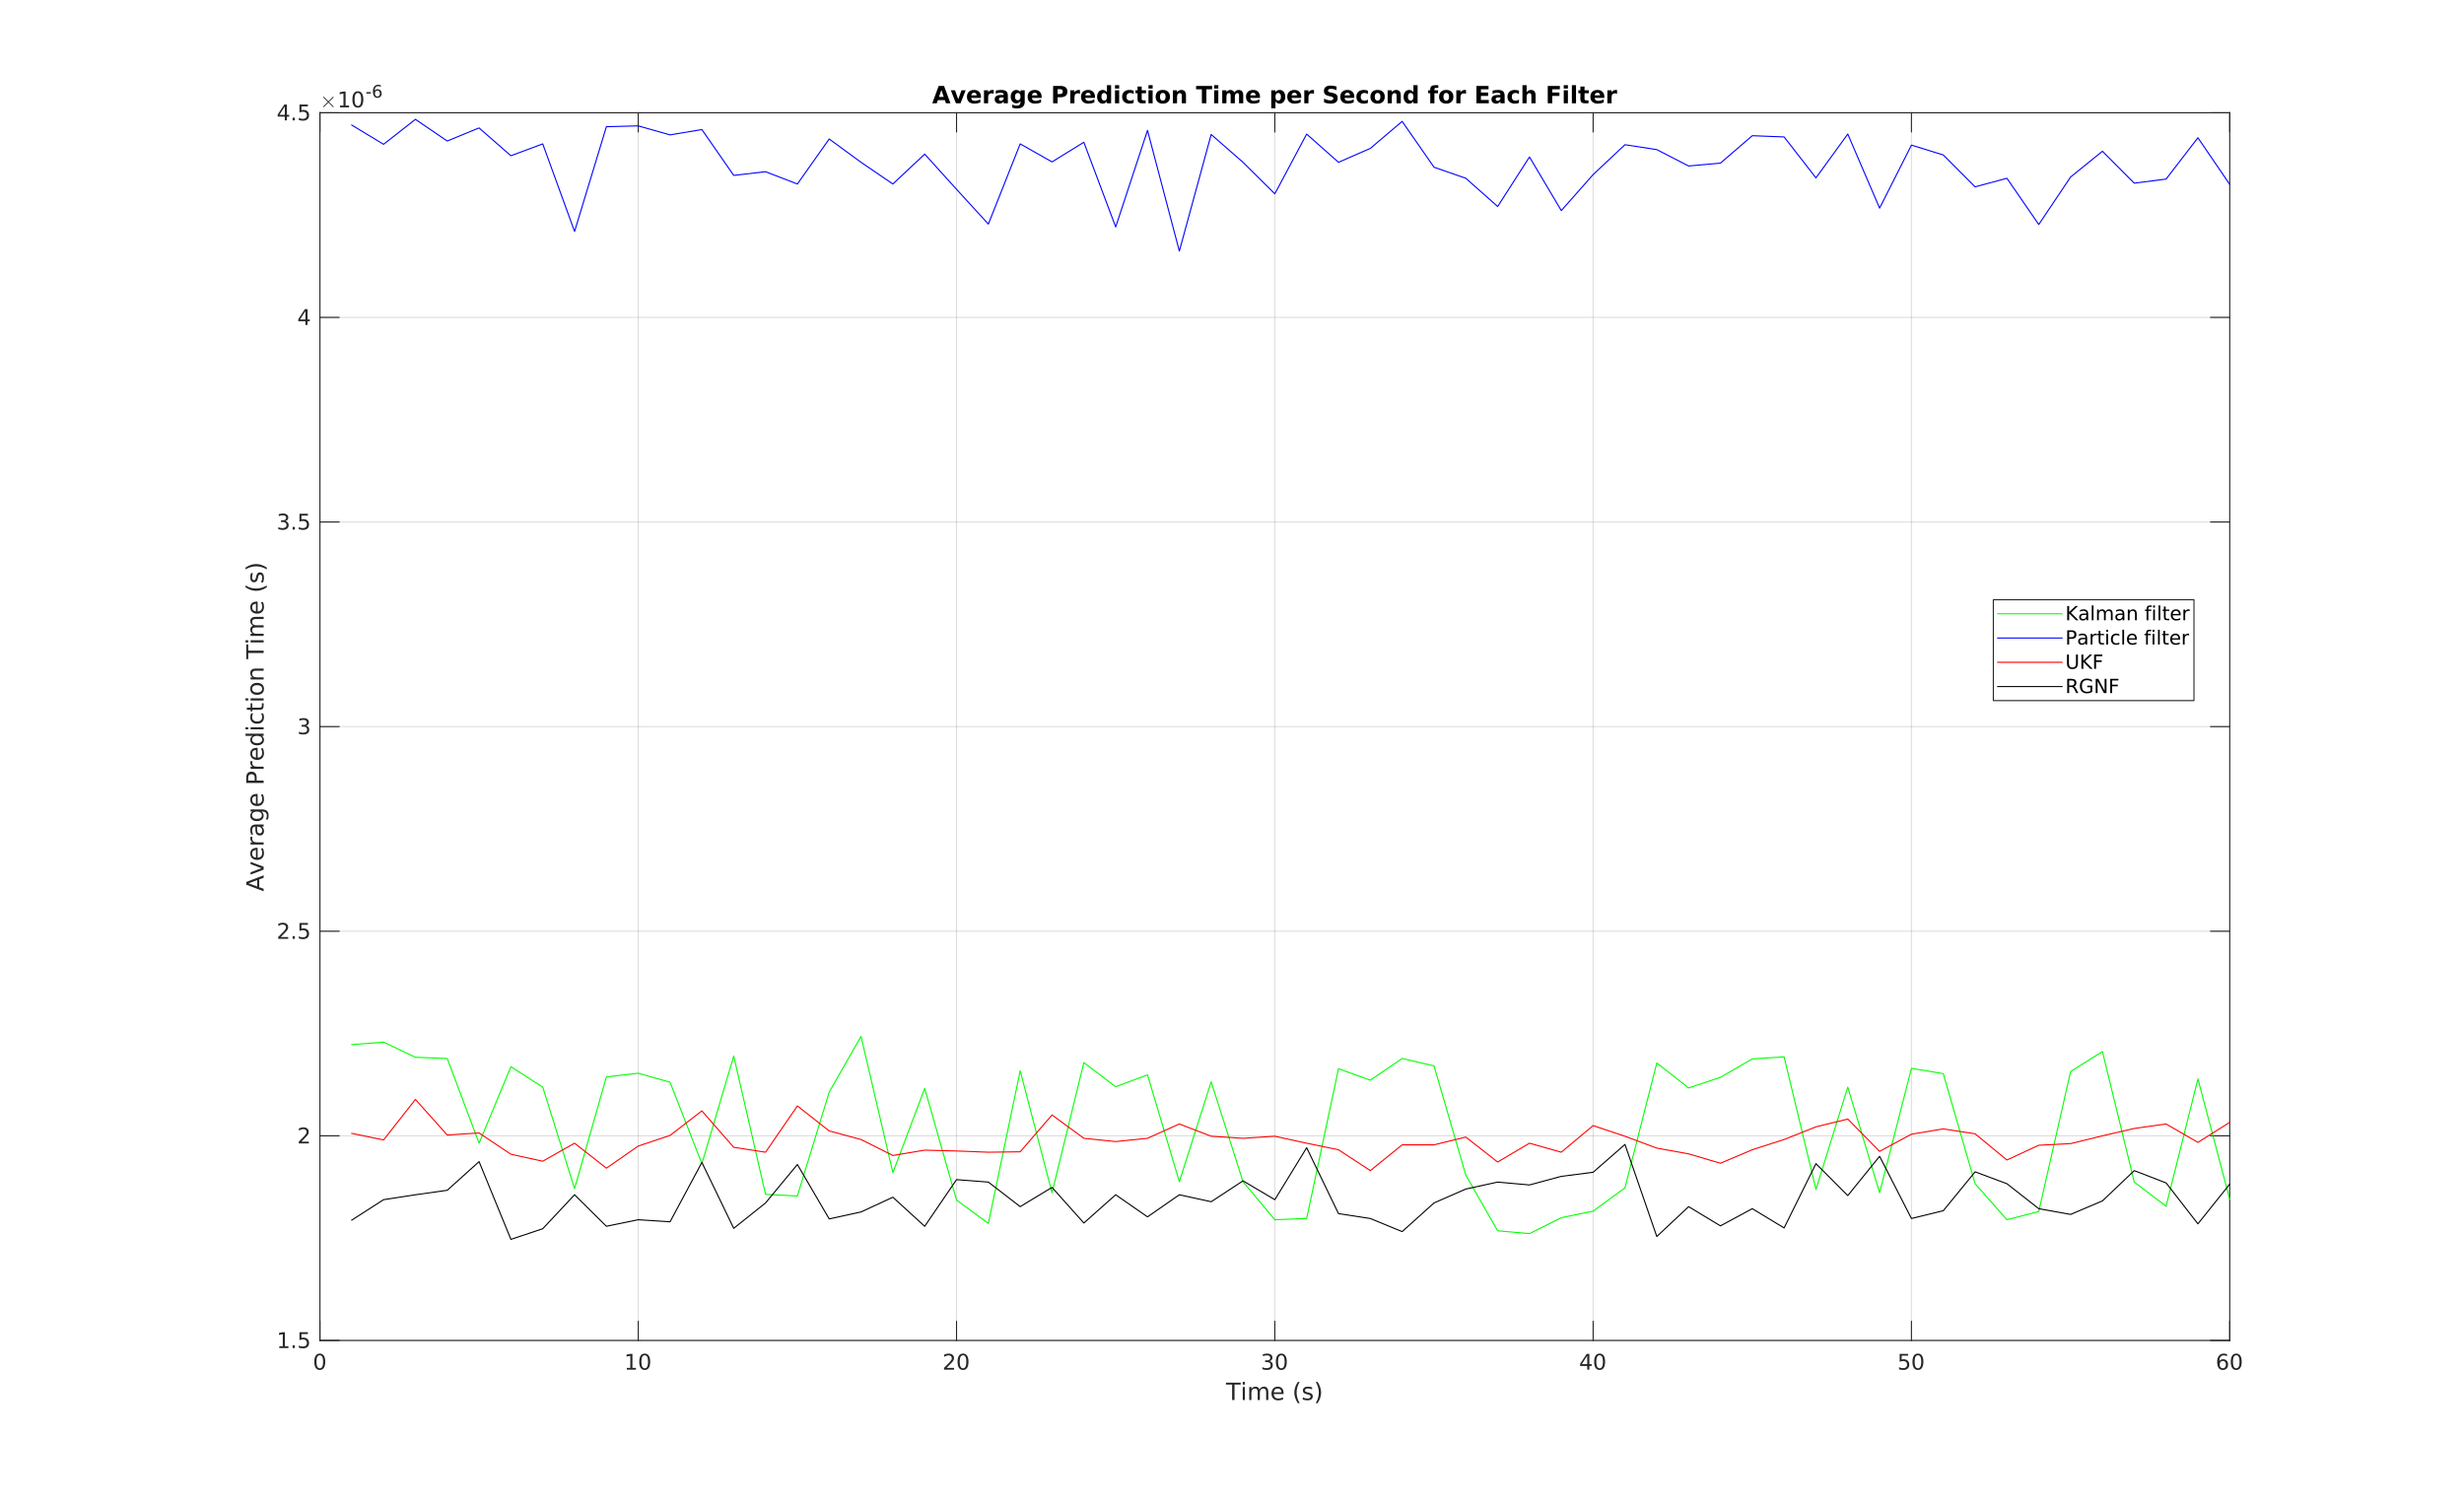 <?xml version="1.0"?>
<!DOCTYPE svg PUBLIC '-//W3C//DTD SVG 1.0//EN'
          'http://www.w3.org/TR/2001/REC-SVG-20010904/DTD/svg10.dtd'>
<svg xmlns:xlink="http://www.w3.org/1999/xlink" style="fill-opacity:1; color-rendering:auto; color-interpolation:auto; text-rendering:auto; stroke:black; stroke-linecap:square; stroke-miterlimit:10; shape-rendering:auto; stroke-opacity:1; fill:black; stroke-dasharray:none; font-weight:normal; stroke-width:1; font-family:'Dialog'; font-style:normal; stroke-linejoin:miter; font-size:12px; stroke-dashoffset:0; image-rendering:auto;" width="2272" height="1389" xmlns="http://www.w3.org/2000/svg"
><rect width="100%" height="100%" fill="#333333" stroke="none"/><!--Generated by the Batik Graphics2D SVG Generator--><defs id="genericDefs"
  /><g
  ><defs id="defs1"
    ><clipPath clipPathUnits="userSpaceOnUse" id="clipPath1"
      ><path d="M0 0 L2272 0 L2272 1389 L0 1389 L0 0 Z"
      /></clipPath
    ></defs
    ><g style="fill:white; stroke:white;"
    ><rect x="0" y="0" width="2272" style="clip-path:url(#clipPath1); stroke:none;" height="1389"
    /></g
    ><g style="fill:white; text-rendering:optimizeSpeed; color-rendering:optimizeSpeed; image-rendering:optimizeSpeed; shape-rendering:crispEdges; stroke:white; color-interpolation:sRGB;"
    ><rect x="0" width="2272" height="1389" y="0" style="stroke:none;"
      /><path style="stroke:none;" d="M295 1236 L2056 1236 L2056 104 L295 104 Z"
    /></g
    ><g style="stroke-linecap:butt; fill-opacity:0.149; fill:rgb(38,38,38); text-rendering:geometricPrecision; image-rendering:optimizeQuality; color-rendering:optimizeQuality; stroke-linejoin:round; stroke:rgb(38,38,38); color-interpolation:linearRGB; stroke-width:0.993; stroke-opacity:0.149;"
    ><line y2="104" style="fill:none;" x1="295" x2="295" y1="1236"
      /><line y2="104" style="fill:none;" x1="588.5" x2="588.5" y1="1236"
      /><line y2="104" style="fill:none;" x1="882" x2="882" y1="1236"
      /><line y2="104" style="fill:none;" x1="1175.5" x2="1175.5" y1="1236"
      /><line y2="104" style="fill:none;" x1="1469" x2="1469" y1="1236"
      /><line y2="104" style="fill:none;" x1="1762.5" x2="1762.5" y1="1236"
      /><line y2="104" style="fill:none;" x1="2056" x2="2056" y1="1236"
      /><line y2="1236" style="fill:none;" x1="2056" x2="295" y1="1236"
      /><line y2="1047.333" style="fill:none;" x1="2056" x2="295" y1="1047.333"
      /><line y2="858.667" style="fill:none;" x1="2056" x2="295" y1="858.667"
      /><line y2="670" style="fill:none;" x1="2056" x2="295" y1="670"
      /><line y2="481.333" style="fill:none;" x1="2056" x2="295" y1="481.333"
      /><line y2="292.667" style="fill:none;" x1="2056" x2="295" y1="292.667"
      /><line y2="104" style="fill:none;" x1="2056" x2="295" y1="104"
      /><line x1="295" x2="2056" y1="1236" style="stroke-linecap:square; fill-opacity:1; fill:none; stroke-opacity:1;" y2="1236"
      /><line x1="295" x2="2056" y1="104" style="stroke-linecap:square; fill-opacity:1; fill:none; stroke-opacity:1;" y2="104"
      /><line x1="295" x2="295" y1="1236" style="stroke-linecap:square; fill-opacity:1; fill:none; stroke-opacity:1;" y2="1218.39"
      /><line x1="588.5" x2="588.5" y1="1236" style="stroke-linecap:square; fill-opacity:1; fill:none; stroke-opacity:1;" y2="1218.39"
      /><line x1="882" x2="882" y1="1236" style="stroke-linecap:square; fill-opacity:1; fill:none; stroke-opacity:1;" y2="1218.39"
      /><line x1="1175.5" x2="1175.5" y1="1236" style="stroke-linecap:square; fill-opacity:1; fill:none; stroke-opacity:1;" y2="1218.39"
      /><line x1="1469" x2="1469" y1="1236" style="stroke-linecap:square; fill-opacity:1; fill:none; stroke-opacity:1;" y2="1218.39"
      /><line x1="1762.5" x2="1762.5" y1="1236" style="stroke-linecap:square; fill-opacity:1; fill:none; stroke-opacity:1;" y2="1218.39"
      /><line x1="2056" x2="2056" y1="1236" style="stroke-linecap:square; fill-opacity:1; fill:none; stroke-opacity:1;" y2="1218.39"
      /><line x1="295" x2="295" y1="104" style="stroke-linecap:square; fill-opacity:1; fill:none; stroke-opacity:1;" y2="121.61"
      /><line x1="588.5" x2="588.5" y1="104" style="stroke-linecap:square; fill-opacity:1; fill:none; stroke-opacity:1;" y2="121.61"
      /><line x1="882" x2="882" y1="104" style="stroke-linecap:square; fill-opacity:1; fill:none; stroke-opacity:1;" y2="121.61"
      /><line x1="1175.5" x2="1175.5" y1="104" style="stroke-linecap:square; fill-opacity:1; fill:none; stroke-opacity:1;" y2="121.61"
      /><line x1="1469" x2="1469" y1="104" style="stroke-linecap:square; fill-opacity:1; fill:none; stroke-opacity:1;" y2="121.61"
      /><line x1="1762.5" x2="1762.5" y1="104" style="stroke-linecap:square; fill-opacity:1; fill:none; stroke-opacity:1;" y2="121.61"
      /><line x1="2056" x2="2056" y1="104" style="stroke-linecap:square; fill-opacity:1; fill:none; stroke-opacity:1;" y2="121.61"
    /></g
    ><g transform="translate(295,1243.945)" style="font-size:19.861px; fill:rgb(38,38,38); text-rendering:geometricPrecision; image-rendering:optimizeQuality; color-rendering:optimizeQuality; font-family:'SansSerif'; stroke:rgb(38,38,38); color-interpolation:linearRGB;"
    ><path style="stroke:none;" d="M-0.141 5.719 Q-1.672 5.719 -2.438 7.219 Q-3.203 8.719 -3.203 11.719 Q-3.203 14.719 -2.438 16.219 Q-1.672 17.719 -0.141 17.719 Q1.391 17.719 2.156 16.219 Q2.922 14.719 2.922 11.719 Q2.922 8.719 2.156 7.219 Q1.391 5.719 -0.141 5.719 ZM-0.141 4.156 Q2.312 4.156 3.602 6.094 Q4.891 8.031 4.891 11.719 Q4.891 15.406 3.602 17.344 Q2.312 19.281 -0.141 19.281 Q-2.594 19.281 -3.891 17.344 Q-5.188 15.406 -5.188 11.719 Q-5.188 8.031 -3.891 6.094 Q-2.594 4.156 -0.141 4.156 Z"
    /></g
    ><g transform="translate(588.5,1243.945)" style="font-size:19.861px; fill:rgb(38,38,38); text-rendering:geometricPrecision; image-rendering:optimizeQuality; color-rendering:optimizeQuality; font-family:'SansSerif'; stroke:rgb(38,38,38); color-interpolation:linearRGB;"
    ><path style="stroke:none;" d="M-10.516 17.344 L-7.297 17.344 L-7.297 6.219 L-10.797 6.922 L-10.797 5.125 L-7.312 4.422 L-5.344 4.422 L-5.344 17.344 L-2.125 17.344 L-2.125 19 L-10.516 19 L-10.516 17.344 ZM5.985 5.719 Q4.453 5.719 3.688 7.219 Q2.922 8.719 2.922 11.719 Q2.922 14.719 3.688 16.219 Q4.453 17.719 5.985 17.719 Q7.516 17.719 8.281 16.219 Q9.047 14.719 9.047 11.719 Q9.047 8.719 8.281 7.219 Q7.516 5.719 5.985 5.719 ZM5.985 4.156 Q8.438 4.156 9.727 6.094 Q11.016 8.031 11.016 11.719 Q11.016 15.406 9.727 17.344 Q8.438 19.281 5.985 19.281 Q3.531 19.281 2.235 17.344 Q0.938 15.406 0.938 11.719 Q0.938 8.031 2.235 6.094 Q3.531 4.156 5.985 4.156 Z"
    /></g
    ><g transform="translate(882,1243.945)" style="font-size:19.861px; fill:rgb(38,38,38); text-rendering:geometricPrecision; image-rendering:optimizeQuality; color-rendering:optimizeQuality; font-family:'SansSerif'; stroke:rgb(38,38,38); color-interpolation:linearRGB;"
    ><path style="stroke:none;" d="M-9.156 17.344 L-2.281 17.344 L-2.281 19 L-11.531 19 L-11.531 17.344 Q-10.406 16.172 -8.469 14.219 Q-6.531 12.266 -6.031 11.688 Q-5.094 10.625 -4.719 9.891 Q-4.344 9.156 -4.344 8.438 Q-4.344 7.281 -5.156 6.547 Q-5.969 5.812 -7.281 5.812 Q-8.203 5.812 -9.234 6.133 Q-10.266 6.453 -11.438 7.109 L-11.438 5.125 Q-10.25 4.641 -9.211 4.398 Q-8.172 4.156 -7.312 4.156 Q-5.047 4.156 -3.703 5.289 Q-2.359 6.422 -2.359 8.312 Q-2.359 9.219 -2.695 10.023 Q-3.031 10.828 -3.922 11.922 Q-4.156 12.203 -5.469 13.555 Q-6.781 14.906 -9.156 17.344 ZM5.985 5.719 Q4.453 5.719 3.688 7.219 Q2.922 8.719 2.922 11.719 Q2.922 14.719 3.688 16.219 Q4.453 17.719 5.985 17.719 Q7.516 17.719 8.281 16.219 Q9.047 14.719 9.047 11.719 Q9.047 8.719 8.281 7.219 Q7.516 5.719 5.985 5.719 ZM5.985 4.156 Q8.438 4.156 9.727 6.094 Q11.016 8.031 11.016 11.719 Q11.016 15.406 9.727 17.344 Q8.438 19.281 5.985 19.281 Q3.531 19.281 2.235 17.344 Q0.938 15.406 0.938 11.719 Q0.938 8.031 2.235 6.094 Q3.531 4.156 5.985 4.156 Z"
    /></g
    ><g transform="translate(1175.5,1243.945)" style="font-size:19.861px; fill:rgb(38,38,38); text-rendering:geometricPrecision; image-rendering:optimizeQuality; color-rendering:optimizeQuality; font-family:'SansSerif'; stroke:rgb(38,38,38); color-interpolation:linearRGB;"
    ><path style="stroke:none;" d="M-4.891 11.141 Q-3.469 11.438 -2.672 12.398 Q-1.875 13.359 -1.875 14.766 Q-1.875 16.922 -3.359 18.102 Q-4.844 19.281 -7.578 19.281 Q-8.5 19.281 -9.469 19.102 Q-10.438 18.922 -11.469 18.562 L-11.469 16.656 Q-10.656 17.141 -9.68 17.383 Q-8.703 17.625 -7.641 17.625 Q-5.781 17.625 -4.812 16.891 Q-3.844 16.156 -3.844 14.766 Q-3.844 13.469 -4.742 12.742 Q-5.641 12.016 -7.25 12.016 L-8.953 12.016 L-8.953 10.391 L-7.172 10.391 Q-5.719 10.391 -4.953 9.812 Q-4.188 9.234 -4.188 8.141 Q-4.188 7.016 -4.977 6.414 Q-5.766 5.812 -7.25 5.812 Q-8.062 5.812 -8.992 5.992 Q-9.922 6.172 -11.031 6.531 L-11.031 4.781 Q-9.906 4.469 -8.93 4.312 Q-7.953 4.156 -7.078 4.156 Q-4.828 4.156 -3.523 5.18 Q-2.219 6.203 -2.219 7.938 Q-2.219 9.141 -2.914 9.977 Q-3.609 10.812 -4.891 11.141 ZM5.985 5.719 Q4.453 5.719 3.688 7.219 Q2.922 8.719 2.922 11.719 Q2.922 14.719 3.688 16.219 Q4.453 17.719 5.985 17.719 Q7.516 17.719 8.281 16.219 Q9.047 14.719 9.047 11.719 Q9.047 8.719 8.281 7.219 Q7.516 5.719 5.985 5.719 ZM5.985 4.156 Q8.438 4.156 9.727 6.094 Q11.016 8.031 11.016 11.719 Q11.016 15.406 9.727 17.344 Q8.438 19.281 5.985 19.281 Q3.531 19.281 2.235 17.344 Q0.938 15.406 0.938 11.719 Q0.938 8.031 2.235 6.094 Q3.531 4.156 5.985 4.156 Z"
    /></g
    ><g transform="translate(1469,1243.945)" style="font-size:19.861px; fill:rgb(38,38,38); text-rendering:geometricPrecision; image-rendering:optimizeQuality; color-rendering:optimizeQuality; font-family:'SansSerif'; stroke:rgb(38,38,38); color-interpolation:linearRGB;"
    ><path style="stroke:none;" d="M-5.438 6.141 L-10.422 13.922 L-5.438 13.922 L-5.438 6.141 ZM-5.953 4.422 L-3.484 4.422 L-3.484 13.922 L-1.391 13.922 L-1.391 15.562 L-3.484 15.562 L-3.484 19 L-5.438 19 L-5.438 15.562 L-12.016 15.562 L-12.016 13.656 L-5.953 4.422 ZM5.985 5.719 Q4.453 5.719 3.688 7.219 Q2.922 8.719 2.922 11.719 Q2.922 14.719 3.688 16.219 Q4.453 17.719 5.985 17.719 Q7.516 17.719 8.281 16.219 Q9.047 14.719 9.047 11.719 Q9.047 8.719 8.281 7.219 Q7.516 5.719 5.985 5.719 ZM5.985 4.156 Q8.438 4.156 9.727 6.094 Q11.016 8.031 11.016 11.719 Q11.016 15.406 9.727 17.344 Q8.438 19.281 5.985 19.281 Q3.531 19.281 2.235 17.344 Q0.938 15.406 0.938 11.719 Q0.938 8.031 2.235 6.094 Q3.531 4.156 5.985 4.156 Z"
    /></g
    ><g transform="translate(1762.5,1243.945)" style="font-size:19.861px; fill:rgb(38,38,38); text-rendering:geometricPrecision; image-rendering:optimizeQuality; color-rendering:optimizeQuality; font-family:'SansSerif'; stroke:rgb(38,38,38); color-interpolation:linearRGB;"
    ><path style="stroke:none;" d="M-10.844 4.422 L-3.094 4.422 L-3.094 6.078 L-9.031 6.078 L-9.031 9.656 Q-8.609 9.5 -8.18 9.43 Q-7.75 9.359 -7.312 9.359 Q-4.875 9.359 -3.445 10.695 Q-2.016 12.031 -2.016 14.328 Q-2.016 16.672 -3.484 17.977 Q-4.953 19.281 -7.625 19.281 Q-8.531 19.281 -9.484 19.125 Q-10.438 18.969 -11.453 18.656 L-11.453 16.672 Q-10.578 17.156 -9.641 17.391 Q-8.703 17.625 -7.656 17.625 Q-5.969 17.625 -4.984 16.734 Q-4 15.844 -4 14.328 Q-4 12.797 -4.984 11.906 Q-5.969 11.016 -7.656 11.016 Q-8.453 11.016 -9.234 11.195 Q-10.016 11.375 -10.844 11.75 L-10.844 4.422 ZM5.985 5.719 Q4.453 5.719 3.688 7.219 Q2.922 8.719 2.922 11.719 Q2.922 14.719 3.688 16.219 Q4.453 17.719 5.985 17.719 Q7.516 17.719 8.281 16.219 Q9.047 14.719 9.047 11.719 Q9.047 8.719 8.281 7.219 Q7.516 5.719 5.985 5.719 ZM5.985 4.156 Q8.438 4.156 9.727 6.094 Q11.016 8.031 11.016 11.719 Q11.016 15.406 9.727 17.344 Q8.438 19.281 5.985 19.281 Q3.531 19.281 2.235 17.344 Q0.938 15.406 0.938 11.719 Q0.938 8.031 2.235 6.094 Q3.531 4.156 5.985 4.156 Z"
    /></g
    ><g transform="translate(2056,1243.945)" style="font-size:19.861px; fill:rgb(38,38,38); text-rendering:geometricPrecision; image-rendering:optimizeQuality; color-rendering:optimizeQuality; font-family:'SansSerif'; stroke:rgb(38,38,38); color-interpolation:linearRGB;"
    ><path style="stroke:none;" d="M-6.391 10.922 Q-7.719 10.922 -8.5 11.828 Q-9.281 12.734 -9.281 14.328 Q-9.281 15.891 -8.5 16.805 Q-7.719 17.719 -6.391 17.719 Q-5.062 17.719 -4.289 16.805 Q-3.516 15.891 -3.516 14.328 Q-3.516 12.734 -4.289 11.828 Q-5.062 10.922 -6.391 10.922 ZM-2.484 4.734 L-2.484 6.531 Q-3.219 6.188 -3.977 6 Q-4.734 5.812 -5.484 5.812 Q-7.438 5.812 -8.469 7.133 Q-9.5 8.453 -9.641 11.125 Q-9.062 10.266 -8.195 9.812 Q-7.328 9.359 -6.281 9.359 Q-4.078 9.359 -2.805 10.695 Q-1.531 12.031 -1.531 14.328 Q-1.531 16.562 -2.859 17.922 Q-4.188 19.281 -6.391 19.281 Q-8.922 19.281 -10.266 17.344 Q-11.609 15.406 -11.609 11.719 Q-11.609 8.266 -9.969 6.211 Q-8.328 4.156 -5.562 4.156 Q-4.812 4.156 -4.055 4.305 Q-3.297 4.453 -2.484 4.734 ZM5.985 5.719 Q4.453 5.719 3.688 7.219 Q2.922 8.719 2.922 11.719 Q2.922 14.719 3.688 16.219 Q4.453 17.719 5.985 17.719 Q7.516 17.719 8.281 16.219 Q9.047 14.719 9.047 11.719 Q9.047 8.719 8.281 7.219 Q7.516 5.719 5.985 5.719 ZM5.985 4.156 Q8.438 4.156 9.727 6.094 Q11.016 8.031 11.016 11.719 Q11.016 15.406 9.727 17.344 Q8.438 19.281 5.985 19.281 Q3.531 19.281 2.235 17.344 Q0.938 15.406 0.938 11.719 Q0.938 8.031 2.235 6.094 Q3.531 4.156 5.985 4.156 Z"
    /></g
    ><g transform="translate(1175.501,1269.93)" style="font-size:21.847px; fill:rgb(38,38,38); text-rendering:geometricPrecision; image-rendering:optimizeQuality; color-rendering:optimizeQuality; font-family:'SansSerif'; stroke:rgb(38,38,38); color-interpolation:linearRGB;"
    ><path style="stroke:none;" d="M-45.062 4.969 L-31.5 4.969 L-31.5 6.781 L-37.188 6.781 L-37.188 21 L-39.375 21 L-39.375 6.781 L-45.062 6.781 L-45.062 4.969 ZM-29.579 8.969 L-27.61 8.969 L-27.61 21 L-29.579 21 L-29.579 8.969 ZM-29.579 4.281 L-27.61 4.281 L-27.61 6.781 L-29.579 6.781 L-29.579 4.281 ZM-14.151 11.281 Q-13.401 9.953 -12.369 9.312 Q-11.338 8.672 -9.947 8.672 Q-8.072 8.672 -7.049 9.992 Q-6.026 11.312 -6.026 13.734 L-6.026 21 L-8.01 21 L-8.01 13.797 Q-8.01 12.078 -8.627 11.234 Q-9.244 10.391 -10.494 10.391 Q-12.026 10.391 -12.916 11.414 Q-13.807 12.438 -13.807 14.203 L-13.807 21 L-15.807 21 L-15.807 13.797 Q-15.807 12.062 -16.416 11.227 Q-17.026 10.391 -18.307 10.391 Q-19.822 10.391 -20.713 11.422 Q-21.604 12.453 -21.604 14.203 L-21.604 21 L-23.588 21 L-23.588 8.969 L-21.604 8.969 L-21.604 10.844 Q-20.932 9.734 -19.986 9.203 Q-19.041 8.672 -17.729 8.672 Q-16.432 8.672 -15.51 9.344 Q-14.588 10.016 -14.151 11.281 ZM8.05 14.484 L8.05 15.453 L-1.028 15.453 Q-0.903 17.5 0.198 18.57 Q1.3 19.641 3.268 19.641 Q4.409 19.641 5.472 19.359 Q6.534 19.078 7.597 18.516 L7.597 20.391 Q6.534 20.844 5.417 21.078 Q4.3 21.312 3.143 21.312 Q0.269 21.312 -1.411 19.633 Q-3.091 17.953 -3.091 15.109 Q-3.091 12.141 -1.497 10.406 Q0.097 8.672 2.8 8.672 Q5.237 8.672 6.644 10.234 Q8.05 11.797 8.05 14.484 ZM6.081 13.906 Q6.05 12.281 5.167 11.32 Q4.284 10.359 2.831 10.359 Q1.175 10.359 0.175 11.289 Q-0.825 12.219 -0.966 13.922 L6.081 13.906 ZM22.901 4.312 Q21.448 6.781 20.753 9.195 Q20.057 11.609 20.057 14.094 Q20.057 16.578 20.76 19.008 Q21.463 21.438 22.901 23.906 L21.182 23.906 Q19.557 21.375 18.76 18.938 Q17.963 16.5 17.963 14.094 Q17.963 11.703 18.76 9.273 Q19.557 6.844 21.182 4.312 L22.901 4.312 ZM34.345 9.328 L34.345 11.188 Q33.501 10.766 32.595 10.547 Q31.689 10.328 30.736 10.328 Q29.251 10.328 28.517 10.781 Q27.782 11.234 27.782 12.141 Q27.782 12.828 28.314 13.219 Q28.845 13.609 30.423 13.969 L31.111 14.109 Q33.204 14.562 34.095 15.383 Q34.986 16.203 34.986 17.688 Q34.986 19.359 33.657 20.336 Q32.329 21.312 30.017 21.312 Q29.048 21.312 28.001 21.125 Q26.954 20.938 25.782 20.562 L25.782 18.516 Q26.876 19.094 27.947 19.375 Q29.017 19.656 30.048 19.656 Q31.454 19.656 32.204 19.18 Q32.954 18.703 32.954 17.828 Q32.954 17.031 32.407 16.602 Q31.861 16.172 30.032 15.766 L29.345 15.609 Q27.501 15.219 26.689 14.422 Q25.876 13.625 25.876 12.219 Q25.876 10.531 27.079 9.602 Q28.282 8.672 30.486 8.672 Q31.595 8.672 32.556 8.836 Q33.517 9 34.345 9.328 ZM37.741 4.312 L39.46 4.312 Q41.069 6.844 41.866 9.273 Q42.663 11.703 42.663 14.094 Q42.663 16.5 41.866 18.938 Q41.069 21.375 39.46 23.906 L37.741 23.906 Q39.163 21.438 39.866 19.008 Q40.569 16.578 40.569 14.094 Q40.569 11.609 39.866 9.195 Q39.163 6.781 37.741 4.312 Z"
    /></g
    ><g style="fill:rgb(38,38,38); text-rendering:geometricPrecision; image-rendering:optimizeQuality; color-rendering:optimizeQuality; stroke-linejoin:round; stroke:rgb(38,38,38); color-interpolation:linearRGB; stroke-width:0.993;"
    ><line y2="104" style="fill:none;" x1="295" x2="295" y1="1236"
      /><line y2="104" style="fill:none;" x1="2056" x2="2056" y1="1236"
      /><line y2="1236" style="fill:none;" x1="295" x2="312.61" y1="1236"
      /><line y2="1047.333" style="fill:none;" x1="295" x2="312.61" y1="1047.333"
      /><line y2="858.667" style="fill:none;" x1="295" x2="312.61" y1="858.667"
      /><line y2="670" style="fill:none;" x1="295" x2="312.61" y1="670"
      /><line y2="481.333" style="fill:none;" x1="295" x2="312.61" y1="481.333"
      /><line y2="292.667" style="fill:none;" x1="295" x2="312.61" y1="292.667"
      /><line y2="104" style="fill:none;" x1="295" x2="312.61" y1="104"
      /><line y2="1236" style="fill:none;" x1="2056" x2="2038.39" y1="1236"
      /><line y2="1047.333" style="fill:none;" x1="2056" x2="2038.39" y1="1047.333"
      /><line y2="858.667" style="fill:none;" x1="2056" x2="2038.39" y1="858.667"
      /><line y2="670" style="fill:none;" x1="2056" x2="2038.39" y1="670"
      /><line y2="481.333" style="fill:none;" x1="2056" x2="2038.39" y1="481.333"
      /><line y2="292.667" style="fill:none;" x1="2056" x2="2038.39" y1="292.667"
      /><line y2="104" style="fill:none;" x1="2056" x2="2038.39" y1="104"
    /></g
    ><g transform="translate(287.055,1236)" style="font-size:19.861px; fill:rgb(38,38,38); text-rendering:geometricPrecision; image-rendering:optimizeQuality; color-rendering:optimizeQuality; font-family:'SansSerif'; stroke:rgb(38,38,38); color-interpolation:linearRGB;"
    ><path style="stroke:none;" d="M-29.516 5.344 L-26.297 5.344 L-26.297 -5.781 L-29.797 -5.078 L-29.797 -6.875 L-26.312 -7.578 L-24.344 -7.578 L-24.344 5.344 L-21.125 5.344 L-21.125 7 L-29.516 7 L-29.516 5.344 ZM-17.234 4.516 L-15.172 4.516 L-15.172 7 L-17.234 7 L-17.234 4.516 ZM-10.911 -7.578 L-3.161 -7.578 L-3.161 -5.922 L-9.098 -5.922 L-9.098 -2.344 Q-8.676 -2.5 -8.247 -2.57 Q-7.817 -2.641 -7.38 -2.641 Q-4.942 -2.641 -3.512 -1.305 Q-2.083 0.031 -2.083 2.328 Q-2.083 4.672 -3.551 5.977 Q-5.02 7.281 -7.692 7.281 Q-8.598 7.281 -9.551 7.125 Q-10.505 6.969 -11.52 6.656 L-11.52 4.672 Q-10.645 5.156 -9.708 5.391 Q-8.77 5.625 -7.723 5.625 Q-6.036 5.625 -5.051 4.734 Q-4.067 3.844 -4.067 2.328 Q-4.067 0.797 -5.051 -0.094 Q-6.036 -0.984 -7.723 -0.984 Q-8.52 -0.984 -9.301 -0.805 Q-10.083 -0.625 -10.911 -0.25 L-10.911 -7.578 Z"
    /></g
    ><g transform="translate(287.055,1047.333)" style="font-size:19.861px; fill:rgb(38,38,38); text-rendering:geometricPrecision; image-rendering:optimizeQuality; color-rendering:optimizeQuality; font-family:'SansSerif'; stroke:rgb(38,38,38); color-interpolation:linearRGB;"
    ><path style="stroke:none;" d="M-9.156 5.344 L-2.281 5.344 L-2.281 7 L-11.531 7 L-11.531 5.344 Q-10.406 4.172 -8.469 2.219 Q-6.531 0.266 -6.031 -0.312 Q-5.094 -1.375 -4.719 -2.109 Q-4.344 -2.844 -4.344 -3.562 Q-4.344 -4.719 -5.156 -5.453 Q-5.969 -6.188 -7.281 -6.188 Q-8.203 -6.188 -9.234 -5.867 Q-10.266 -5.547 -11.438 -4.891 L-11.438 -6.875 Q-10.25 -7.359 -9.211 -7.602 Q-8.172 -7.844 -7.312 -7.844 Q-5.047 -7.844 -3.703 -6.711 Q-2.359 -5.578 -2.359 -3.688 Q-2.359 -2.781 -2.695 -1.977 Q-3.031 -1.172 -3.922 -0.078 Q-4.156 0.203 -5.469 1.555 Q-6.781 2.906 -9.156 5.344 Z"
    /></g
    ><g transform="translate(287.055,858.667)" style="font-size:19.861px; fill:rgb(38,38,38); text-rendering:geometricPrecision; image-rendering:optimizeQuality; color-rendering:optimizeQuality; font-family:'SansSerif'; stroke:rgb(38,38,38); color-interpolation:linearRGB;"
    ><path style="stroke:none;" d="M-28.156 5.344 L-21.281 5.344 L-21.281 7 L-30.531 7 L-30.531 5.344 Q-29.406 4.172 -27.469 2.219 Q-25.531 0.266 -25.031 -0.312 Q-24.094 -1.375 -23.719 -2.109 Q-23.344 -2.844 -23.344 -3.562 Q-23.344 -4.719 -24.156 -5.453 Q-24.969 -6.188 -26.281 -6.188 Q-27.203 -6.188 -28.234 -5.867 Q-29.266 -5.547 -30.438 -4.891 L-30.438 -6.875 Q-29.25 -7.359 -28.211 -7.602 Q-27.172 -7.844 -26.312 -7.844 Q-24.047 -7.844 -22.703 -6.711 Q-21.359 -5.578 -21.359 -3.688 Q-21.359 -2.781 -21.695 -1.977 Q-22.031 -1.172 -22.922 -0.078 Q-23.156 0.203 -24.469 1.555 Q-25.781 2.906 -28.156 5.344 ZM-17.234 4.516 L-15.172 4.516 L-15.172 7 L-17.234 7 L-17.234 4.516 ZM-10.911 -7.578 L-3.161 -7.578 L-3.161 -5.922 L-9.098 -5.922 L-9.098 -2.344 Q-8.676 -2.5 -8.247 -2.57 Q-7.817 -2.641 -7.38 -2.641 Q-4.942 -2.641 -3.512 -1.305 Q-2.083 0.031 -2.083 2.328 Q-2.083 4.672 -3.551 5.977 Q-5.02 7.281 -7.692 7.281 Q-8.598 7.281 -9.551 7.125 Q-10.505 6.969 -11.52 6.656 L-11.52 4.672 Q-10.645 5.156 -9.708 5.391 Q-8.77 5.625 -7.723 5.625 Q-6.036 5.625 -5.051 4.734 Q-4.067 3.844 -4.067 2.328 Q-4.067 0.797 -5.051 -0.094 Q-6.036 -0.984 -7.723 -0.984 Q-8.52 -0.984 -9.301 -0.805 Q-10.083 -0.625 -10.911 -0.25 L-10.911 -7.578 Z"
    /></g
    ><g transform="translate(287.055,670)" style="font-size:19.861px; fill:rgb(38,38,38); text-rendering:geometricPrecision; image-rendering:optimizeQuality; color-rendering:optimizeQuality; font-family:'SansSerif'; stroke:rgb(38,38,38); color-interpolation:linearRGB;"
    ><path style="stroke:none;" d="M-4.891 -0.859 Q-3.469 -0.562 -2.672 0.398 Q-1.875 1.359 -1.875 2.766 Q-1.875 4.922 -3.359 6.102 Q-4.844 7.281 -7.578 7.281 Q-8.5 7.281 -9.469 7.102 Q-10.438 6.922 -11.469 6.562 L-11.469 4.656 Q-10.656 5.141 -9.68 5.383 Q-8.703 5.625 -7.641 5.625 Q-5.781 5.625 -4.812 4.891 Q-3.844 4.156 -3.844 2.766 Q-3.844 1.469 -4.742 0.742 Q-5.641 0.016 -7.25 0.016 L-8.953 0.016 L-8.953 -1.609 L-7.172 -1.609 Q-5.719 -1.609 -4.953 -2.188 Q-4.188 -2.766 -4.188 -3.859 Q-4.188 -4.984 -4.977 -5.586 Q-5.766 -6.188 -7.25 -6.188 Q-8.062 -6.188 -8.992 -6.008 Q-9.922 -5.828 -11.031 -5.469 L-11.031 -7.219 Q-9.906 -7.531 -8.93 -7.688 Q-7.953 -7.844 -7.078 -7.844 Q-4.828 -7.844 -3.523 -6.82 Q-2.219 -5.797 -2.219 -4.062 Q-2.219 -2.859 -2.914 -2.023 Q-3.609 -1.188 -4.891 -0.859 Z"
    /></g
    ><g transform="translate(287.055,481.333)" style="font-size:19.861px; fill:rgb(38,38,38); text-rendering:geometricPrecision; image-rendering:optimizeQuality; color-rendering:optimizeQuality; font-family:'SansSerif'; stroke:rgb(38,38,38); color-interpolation:linearRGB;"
    ><path style="stroke:none;" d="M-23.891 -0.859 Q-22.469 -0.562 -21.672 0.398 Q-20.875 1.359 -20.875 2.766 Q-20.875 4.922 -22.359 6.102 Q-23.844 7.281 -26.578 7.281 Q-27.5 7.281 -28.469 7.102 Q-29.438 6.922 -30.469 6.562 L-30.469 4.656 Q-29.656 5.141 -28.68 5.383 Q-27.703 5.625 -26.641 5.625 Q-24.781 5.625 -23.812 4.891 Q-22.844 4.156 -22.844 2.766 Q-22.844 1.469 -23.742 0.742 Q-24.641 0.016 -26.25 0.016 L-27.953 0.016 L-27.953 -1.609 L-26.172 -1.609 Q-24.719 -1.609 -23.953 -2.188 Q-23.188 -2.766 -23.188 -3.859 Q-23.188 -4.984 -23.977 -5.586 Q-24.766 -6.188 -26.25 -6.188 Q-27.062 -6.188 -27.992 -6.008 Q-28.922 -5.828 -30.031 -5.469 L-30.031 -7.219 Q-28.906 -7.531 -27.93 -7.688 Q-26.953 -7.844 -26.078 -7.844 Q-23.828 -7.844 -22.523 -6.82 Q-21.219 -5.797 -21.219 -4.062 Q-21.219 -2.859 -21.914 -2.023 Q-22.609 -1.188 -23.891 -0.859 ZM-17.234 4.516 L-15.172 4.516 L-15.172 7 L-17.234 7 L-17.234 4.516 ZM-10.911 -7.578 L-3.161 -7.578 L-3.161 -5.922 L-9.098 -5.922 L-9.098 -2.344 Q-8.676 -2.5 -8.247 -2.57 Q-7.817 -2.641 -7.38 -2.641 Q-4.942 -2.641 -3.512 -1.305 Q-2.083 0.031 -2.083 2.328 Q-2.083 4.672 -3.551 5.977 Q-5.02 7.281 -7.692 7.281 Q-8.598 7.281 -9.551 7.125 Q-10.505 6.969 -11.52 6.656 L-11.52 4.672 Q-10.645 5.156 -9.708 5.391 Q-8.77 5.625 -7.723 5.625 Q-6.036 5.625 -5.051 4.734 Q-4.067 3.844 -4.067 2.328 Q-4.067 0.797 -5.051 -0.094 Q-6.036 -0.984 -7.723 -0.984 Q-8.52 -0.984 -9.301 -0.805 Q-10.083 -0.625 -10.911 -0.25 L-10.911 -7.578 Z"
    /></g
    ><g transform="translate(287.055,292.667)" style="font-size:19.861px; fill:rgb(38,38,38); text-rendering:geometricPrecision; image-rendering:optimizeQuality; color-rendering:optimizeQuality; font-family:'SansSerif'; stroke:rgb(38,38,38); color-interpolation:linearRGB;"
    ><path style="stroke:none;" d="M-5.438 -5.859 L-10.422 1.922 L-5.438 1.922 L-5.438 -5.859 ZM-5.953 -7.578 L-3.484 -7.578 L-3.484 1.922 L-1.391 1.922 L-1.391 3.562 L-3.484 3.562 L-3.484 7 L-5.438 7 L-5.438 3.562 L-12.016 3.562 L-12.016 1.656 L-5.953 -7.578 Z"
    /></g
    ><g transform="translate(287.055,104)" style="font-size:19.861px; fill:rgb(38,38,38); text-rendering:geometricPrecision; image-rendering:optimizeQuality; color-rendering:optimizeQuality; font-family:'SansSerif'; stroke:rgb(38,38,38); color-interpolation:linearRGB;"
    ><path style="stroke:none;" d="M-24.438 -5.859 L-29.422 1.922 L-24.438 1.922 L-24.438 -5.859 ZM-24.953 -7.578 L-22.484 -7.578 L-22.484 1.922 L-20.391 1.922 L-20.391 3.562 L-22.484 3.562 L-22.484 7 L-24.438 7 L-24.438 3.562 L-31.016 3.562 L-31.016 1.656 L-24.953 -7.578 ZM-17.234 4.516 L-15.172 4.516 L-15.172 7 L-17.234 7 L-17.234 4.516 ZM-10.911 -7.578 L-3.161 -7.578 L-3.161 -5.922 L-9.098 -5.922 L-9.098 -2.344 Q-8.676 -2.5 -8.247 -2.57 Q-7.817 -2.641 -7.38 -2.641 Q-4.942 -2.641 -3.512 -1.305 Q-2.083 0.031 -2.083 2.328 Q-2.083 4.672 -3.551 5.977 Q-5.02 7.281 -7.692 7.281 Q-8.598 7.281 -9.551 7.125 Q-10.505 6.969 -11.52 6.656 L-11.52 4.672 Q-10.645 5.156 -9.708 5.391 Q-8.77 5.625 -7.723 5.625 Q-6.036 5.625 -5.051 4.734 Q-4.067 3.844 -4.067 2.328 Q-4.067 0.797 -5.051 -0.094 Q-6.036 -0.984 -7.723 -0.984 Q-8.52 -0.984 -9.301 -0.805 Q-10.083 -0.625 -10.911 -0.25 L-10.911 -7.578 Z"
    /></g
    ><g transform="translate(249.097,670) rotate(-90)" style="font-size:21.847px; fill:rgb(38,38,38); text-rendering:geometricPrecision; image-rendering:optimizeQuality; color-rendering:optimizeQuality; font-family:'SansSerif'; stroke:rgb(38,38,38); color-interpolation:linearRGB;"
    ><path style="stroke:none;" d="M-144.484 -19.906 L-147.422 -11.922 L-141.531 -11.922 L-144.484 -19.906 ZM-145.703 -22.031 L-143.25 -22.031 L-137.125 -6 L-139.391 -6 L-140.844 -10.109 L-148.078 -10.109 L-149.547 -6 L-151.828 -6 L-145.703 -22.031 ZM-136.401 -18.031 L-134.307 -18.031 L-130.542 -7.938 L-126.791 -18.031 L-124.698 -18.031 L-129.198 -6 L-131.885 -6 L-136.401 -18.031 ZM-111.771 -12.516 L-111.771 -11.547 L-120.849 -11.547 Q-120.724 -9.5 -119.622 -8.43 Q-118.521 -7.359 -116.552 -7.359 Q-115.411 -7.359 -114.349 -7.641 Q-113.286 -7.922 -112.224 -8.484 L-112.224 -6.609 Q-113.286 -6.156 -114.403 -5.922 Q-115.521 -5.688 -116.677 -5.688 Q-119.552 -5.688 -121.232 -7.367 Q-122.911 -9.047 -122.911 -11.891 Q-122.911 -14.859 -121.317 -16.594 Q-119.724 -18.328 -117.021 -18.328 Q-114.583 -18.328 -113.177 -16.766 Q-111.771 -15.203 -111.771 -12.516 ZM-113.739 -13.094 Q-113.771 -14.719 -114.653 -15.68 Q-115.536 -16.641 -116.989 -16.641 Q-118.646 -16.641 -119.646 -15.711 Q-120.646 -14.781 -120.786 -13.078 L-113.739 -13.094 ZM-101.644 -16.188 Q-101.972 -16.375 -102.371 -16.469 Q-102.769 -16.562 -103.238 -16.562 Q-104.91 -16.562 -105.808 -15.469 Q-106.707 -14.375 -106.707 -12.344 L-106.707 -6 L-108.691 -6 L-108.691 -18.031 L-106.707 -18.031 L-106.707 -16.156 Q-106.082 -17.266 -105.082 -17.797 Q-104.082 -18.328 -102.66 -18.328 Q-102.457 -18.328 -102.207 -18.297 Q-101.957 -18.266 -101.66 -18.219 L-101.644 -16.188 ZM-94.163 -12.047 Q-96.57 -12.047 -97.492 -11.5 Q-98.413 -10.953 -98.413 -9.625 Q-98.413 -8.578 -97.718 -7.961 Q-97.023 -7.344 -95.835 -7.344 Q-94.195 -7.344 -93.203 -8.508 Q-92.21 -9.672 -92.21 -11.609 L-92.21 -12.047 L-94.163 -12.047 ZM-90.226 -12.859 L-90.226 -6 L-92.21 -6 L-92.21 -7.828 Q-92.882 -6.734 -93.89 -6.211 Q-94.898 -5.688 -96.367 -5.688 Q-98.21 -5.688 -99.296 -6.727 Q-100.382 -7.766 -100.382 -9.5 Q-100.382 -11.531 -99.023 -12.562 Q-97.663 -13.594 -94.976 -13.594 L-92.21 -13.594 L-92.21 -13.781 Q-92.21 -15.156 -93.101 -15.898 Q-93.992 -16.641 -95.617 -16.641 Q-96.648 -16.641 -97.624 -16.398 Q-98.601 -16.156 -99.507 -15.656 L-99.507 -17.484 Q-98.429 -17.906 -97.406 -18.117 Q-96.382 -18.328 -95.413 -18.328 Q-92.804 -18.328 -91.515 -16.969 Q-90.226 -15.609 -90.226 -12.859 ZM-78.34 -12.156 Q-78.34 -14.297 -79.223 -15.484 Q-80.106 -16.672 -81.7 -16.672 Q-83.293 -16.672 -84.184 -15.484 Q-85.075 -14.297 -85.075 -12.156 Q-85.075 -10.016 -84.184 -8.836 Q-83.293 -7.656 -81.7 -7.656 Q-80.106 -7.656 -79.223 -8.836 Q-78.34 -10.016 -78.34 -12.156 ZM-76.356 -7.5 Q-76.356 -4.422 -77.723 -2.922 Q-79.09 -1.422 -81.903 -1.422 Q-82.95 -1.422 -83.871 -1.578 Q-84.793 -1.734 -85.653 -2.062 L-85.653 -3.984 Q-84.793 -3.5 -83.942 -3.281 Q-83.09 -3.062 -82.215 -3.062 Q-80.262 -3.062 -79.301 -4.078 Q-78.34 -5.094 -78.34 -7.141 L-78.34 -8.109 Q-78.95 -7.047 -79.903 -6.523 Q-80.856 -6 -82.184 -6 Q-84.403 -6 -85.754 -7.688 Q-87.106 -9.375 -87.106 -12.156 Q-87.106 -14.953 -85.754 -16.641 Q-84.403 -18.328 -82.184 -18.328 Q-80.856 -18.328 -79.903 -17.797 Q-78.95 -17.266 -78.34 -16.203 L-78.34 -18.031 L-76.356 -18.031 L-76.356 -7.5 ZM-62.1 -12.516 L-62.1 -11.547 L-71.178 -11.547 Q-71.053 -9.5 -69.951 -8.43 Q-68.85 -7.359 -66.881 -7.359 Q-65.74 -7.359 -64.678 -7.641 Q-63.615 -7.922 -62.553 -8.484 L-62.553 -6.609 Q-63.615 -6.156 -64.732 -5.922 Q-65.85 -5.688 -67.006 -5.688 Q-69.881 -5.688 -71.561 -7.367 Q-73.24 -9.047 -73.24 -11.891 Q-73.24 -14.859 -71.647 -16.594 Q-70.053 -18.328 -67.35 -18.328 Q-64.912 -18.328 -63.506 -16.766 Q-62.1 -15.203 -62.1 -12.516 ZM-64.068 -13.094 Q-64.1 -14.719 -64.982 -15.68 Q-65.865 -16.641 -67.318 -16.641 Q-68.975 -16.641 -69.975 -15.711 Q-70.975 -14.781 -71.115 -13.078 L-64.068 -13.094 ZM-49.748 -20.25 L-49.748 -14.234 L-47.014 -14.234 Q-45.498 -14.234 -44.67 -15.016 Q-43.842 -15.797 -43.842 -17.25 Q-43.842 -18.688 -44.67 -19.469 Q-45.498 -20.25 -47.014 -20.25 L-49.748 -20.25 ZM-51.92 -22.031 L-47.014 -22.031 Q-44.326 -22.031 -42.944 -20.812 Q-41.561 -19.594 -41.561 -17.25 Q-41.561 -14.875 -42.944 -13.664 Q-44.326 -12.453 -47.014 -12.453 L-49.748 -12.453 L-49.748 -6 L-51.92 -6 L-51.92 -22.031 ZM-31.857 -16.188 Q-32.185 -16.375 -32.584 -16.469 Q-32.982 -16.562 -33.451 -16.562 Q-35.123 -16.562 -36.021 -15.469 Q-36.92 -14.375 -36.92 -12.344 L-36.92 -6 L-38.904 -6 L-38.904 -18.031 L-36.92 -18.031 L-36.92 -16.156 Q-36.295 -17.266 -35.295 -17.797 Q-34.295 -18.328 -32.873 -18.328 Q-32.67 -18.328 -32.42 -18.297 Q-32.17 -18.266 -31.873 -18.219 L-31.857 -16.188 ZM-19.564 -12.516 L-19.564 -11.547 L-28.642 -11.547 Q-28.517 -9.5 -27.416 -8.43 Q-26.314 -7.359 -24.345 -7.359 Q-23.205 -7.359 -22.142 -7.641 Q-21.08 -7.922 -20.017 -8.484 L-20.017 -6.609 Q-21.08 -6.156 -22.197 -5.922 Q-23.314 -5.688 -24.47 -5.688 Q-27.345 -5.688 -29.025 -7.367 Q-30.705 -9.047 -30.705 -11.891 Q-30.705 -14.859 -29.111 -16.594 Q-27.517 -18.328 -24.814 -18.328 Q-22.377 -18.328 -20.97 -16.766 Q-19.564 -15.203 -19.564 -12.516 ZM-21.533 -13.094 Q-21.564 -14.719 -22.447 -15.68 Q-23.33 -16.641 -24.783 -16.641 Q-26.439 -16.641 -27.439 -15.711 Q-28.439 -14.781 -28.58 -13.078 L-21.533 -13.094 ZM-8.5 -16.203 L-8.5 -22.719 L-6.516 -22.719 L-6.516 -6 L-8.5 -6 L-8.5 -7.812 Q-9.109 -6.734 -10.062 -6.211 Q-11.016 -5.688 -12.344 -5.688 Q-14.531 -5.688 -15.898 -7.43 Q-17.266 -9.172 -17.266 -12 Q-17.266 -14.844 -15.898 -16.586 Q-14.531 -18.328 -12.344 -18.328 Q-11.016 -18.328 -10.062 -17.805 Q-9.109 -17.281 -8.5 -16.203 ZM-15.234 -12 Q-15.234 -9.828 -14.336 -8.586 Q-13.438 -7.344 -11.859 -7.344 Q-10.297 -7.344 -9.398 -8.586 Q-8.5 -9.828 -8.5 -12 Q-8.5 -14.188 -9.398 -15.43 Q-10.297 -16.672 -11.859 -16.672 Q-13.438 -16.672 -14.336 -15.43 Q-15.234 -14.188 -15.234 -12 ZM-2.541 -18.031 L-0.572 -18.031 L-0.572 -6 L-2.541 -6 L-2.541 -18.031 ZM-2.541 -22.719 L-0.572 -22.719 L-0.572 -20.219 L-2.541 -20.219 L-2.541 -22.719 ZM12.185 -17.562 L12.185 -15.719 Q11.341 -16.188 10.497 -16.414 Q9.653 -16.641 8.794 -16.641 Q6.872 -16.641 5.81 -15.422 Q4.747 -14.203 4.747 -12 Q4.747 -9.797 5.81 -8.578 Q6.872 -7.359 8.794 -7.359 Q9.653 -7.359 10.497 -7.594 Q11.341 -7.828 12.185 -8.281 L12.185 -6.469 Q11.357 -6.078 10.466 -5.883 Q9.575 -5.688 8.591 -5.688 Q5.872 -5.688 4.271 -7.398 Q2.669 -9.109 2.669 -12 Q2.669 -14.953 4.286 -16.641 Q5.903 -18.328 8.716 -18.328 Q9.622 -18.328 10.497 -18.141 Q11.372 -17.953 12.185 -17.562 ZM17.491 -21.453 L17.491 -18.031 L21.554 -18.031 L21.554 -16.5 L17.491 -16.5 L17.491 -9.969 Q17.491 -8.5 17.89 -8.078 Q18.288 -7.656 19.523 -7.656 L21.554 -7.656 L21.554 -6 L19.523 -6 Q17.241 -6 16.374 -6.852 Q15.507 -7.703 15.507 -9.969 L15.507 -16.5 L14.054 -16.5 L14.054 -18.031 L15.507 -18.031 L15.507 -21.453 L17.491 -21.453 ZM24.103 -18.031 L26.072 -18.031 L26.072 -6 L24.103 -6 L24.103 -18.031 ZM24.103 -22.719 L26.072 -22.719 L26.072 -20.219 L24.103 -20.219 L24.103 -22.719 ZM34.828 -16.641 Q33.234 -16.641 32.312 -15.406 Q31.39 -14.172 31.39 -12 Q31.39 -9.844 32.312 -8.602 Q33.234 -7.359 34.828 -7.359 Q36.406 -7.359 37.328 -8.609 Q38.25 -9.859 38.25 -12 Q38.25 -14.141 37.328 -15.391 Q36.406 -16.641 34.828 -16.641 ZM34.828 -18.328 Q37.406 -18.328 38.875 -16.648 Q40.344 -14.969 40.344 -12 Q40.344 -9.047 38.875 -7.367 Q37.406 -5.688 34.828 -5.688 Q32.234 -5.688 30.773 -7.367 Q29.312 -9.047 29.312 -12 Q29.312 -14.969 30.773 -16.648 Q32.234 -18.328 34.828 -18.328 ZM53.536 -13.266 L53.536 -6 L51.552 -6 L51.552 -13.203 Q51.552 -14.906 50.888 -15.758 Q50.224 -16.609 48.895 -16.609 Q47.286 -16.609 46.364 -15.586 Q45.442 -14.562 45.442 -12.797 L45.442 -6 L43.458 -6 L43.458 -18.031 L45.442 -18.031 L45.442 -16.156 Q46.145 -17.25 47.114 -17.789 Q48.083 -18.328 49.333 -18.328 Q51.411 -18.328 52.474 -17.039 Q53.536 -15.75 53.536 -13.266 ZM62.183 -22.031 L75.746 -22.031 L75.746 -20.219 L70.058 -20.219 L70.058 -6 L67.871 -6 L67.871 -20.219 L62.183 -20.219 L62.183 -22.031 ZM77.667 -18.031 L79.636 -18.031 L79.636 -6 L77.667 -6 L77.667 -18.031 ZM77.667 -22.719 L79.636 -22.719 L79.636 -20.219 L77.667 -20.219 L77.667 -22.719 ZM93.095 -15.719 Q93.845 -17.047 94.876 -17.688 Q95.908 -18.328 97.298 -18.328 Q99.173 -18.328 100.197 -17.008 Q101.22 -15.688 101.22 -13.266 L101.22 -6 L99.236 -6 L99.236 -13.203 Q99.236 -14.922 98.619 -15.766 Q98.001 -16.609 96.751 -16.609 Q95.22 -16.609 94.33 -15.586 Q93.439 -14.562 93.439 -12.797 L93.439 -6 L91.439 -6 L91.439 -13.203 Q91.439 -14.938 90.83 -15.773 Q90.22 -16.609 88.939 -16.609 Q87.423 -16.609 86.533 -15.578 Q85.642 -14.547 85.642 -12.797 L85.642 -6 L83.658 -6 L83.658 -18.031 L85.642 -18.031 L85.642 -16.156 Q86.314 -17.266 87.259 -17.797 Q88.205 -18.328 89.517 -18.328 Q90.814 -18.328 91.736 -17.656 Q92.658 -16.984 93.095 -15.719 ZM115.296 -12.516 L115.296 -11.547 L106.217 -11.547 Q106.342 -9.5 107.444 -8.43 Q108.546 -7.359 110.514 -7.359 Q111.655 -7.359 112.717 -7.641 Q113.78 -7.922 114.842 -8.484 L114.842 -6.609 Q113.78 -6.156 112.663 -5.922 Q111.546 -5.688 110.389 -5.688 Q107.514 -5.688 105.835 -7.367 Q104.155 -9.047 104.155 -11.891 Q104.155 -14.859 105.749 -16.594 Q107.342 -18.328 110.046 -18.328 Q112.483 -18.328 113.889 -16.766 Q115.296 -15.203 115.296 -12.516 ZM113.327 -13.094 Q113.296 -14.719 112.413 -15.68 Q111.53 -16.641 110.077 -16.641 Q108.421 -16.641 107.421 -15.711 Q106.421 -14.781 106.28 -13.078 L113.327 -13.094 ZM130.147 -22.688 Q128.694 -20.219 127.998 -17.805 Q127.303 -15.391 127.303 -12.906 Q127.303 -10.422 128.006 -7.992 Q128.709 -5.562 130.147 -3.094 L128.428 -3.094 Q126.803 -5.625 126.006 -8.062 Q125.209 -10.5 125.209 -12.906 Q125.209 -15.297 126.006 -17.727 Q126.803 -20.156 128.428 -22.688 L130.147 -22.688 ZM141.591 -17.672 L141.591 -15.812 Q140.747 -16.234 139.841 -16.453 Q138.935 -16.672 137.981 -16.672 Q136.497 -16.672 135.763 -16.219 Q135.028 -15.766 135.028 -14.859 Q135.028 -14.172 135.56 -13.781 Q136.091 -13.391 137.669 -13.031 L138.356 -12.891 Q140.45 -12.438 141.341 -11.617 Q142.231 -10.797 142.231 -9.312 Q142.231 -7.641 140.903 -6.664 Q139.575 -5.688 137.263 -5.688 Q136.294 -5.688 135.247 -5.875 Q134.2 -6.062 133.028 -6.438 L133.028 -8.484 Q134.122 -7.906 135.192 -7.625 Q136.263 -7.344 137.294 -7.344 Q138.7 -7.344 139.45 -7.82 Q140.2 -8.297 140.2 -9.172 Q140.2 -9.969 139.653 -10.398 Q139.106 -10.828 137.278 -11.234 L136.591 -11.391 Q134.747 -11.781 133.935 -12.578 Q133.122 -13.375 133.122 -14.781 Q133.122 -16.469 134.325 -17.398 Q135.528 -18.328 137.731 -18.328 Q138.841 -18.328 139.802 -18.164 Q140.763 -18 141.591 -17.672 ZM144.987 -22.688 L146.706 -22.688 Q148.315 -20.156 149.112 -17.727 Q149.909 -15.297 149.909 -12.906 Q149.909 -10.5 149.112 -8.062 Q148.315 -5.625 146.706 -3.094 L144.987 -3.094 Q146.409 -5.562 147.112 -7.992 Q147.815 -10.422 147.815 -12.906 Q147.815 -15.391 147.112 -17.805 Q146.409 -20.219 144.987 -22.688 Z"
    /></g
    ><g transform="translate(295,99)" style="font-size:19.861px; fill:rgb(38,38,38); text-rendering:geometricPrecision; image-rendering:optimizeQuality; color-rendering:optimizeQuality; font-family:'mwb_cmsy10'; stroke:rgb(38,38,38); color-interpolation:linearRGB;"
    ><path style="stroke:none;" d="M2.938 -0.578 Q2.938 -0.734 3.031 -0.859 L7.203 -5 L3.031 -9.156 Q2.938 -9.266 2.938 -9.422 Q2.938 -9.578 3.055 -9.703 Q3.172 -9.828 3.344 -9.828 Q3.484 -9.828 3.641 -9.703 L7.781 -5.562 L11.906 -9.703 Q12.078 -9.828 12.203 -9.828 Q12.359 -9.828 12.477 -9.711 Q12.594 -9.594 12.594 -9.422 Q12.594 -9.266 12.5 -9.156 L8.344 -5 L12.5 -0.859 Q12.594 -0.734 12.594 -0.578 Q12.594 -0.406 12.477 -0.289 Q12.359 -0.172 12.203 -0.172 Q12.047 -0.172 11.906 -0.328 L7.781 -4.438 L3.641 -0.328 Q3.5 -0.172 3.344 -0.172 Q3.172 -0.172 3.055 -0.305 Q2.938 -0.438 2.938 -0.578 Z"
    /></g
    ><g transform="translate(311,99)" style="font-size:19.861px; fill:rgb(38,38,38); text-rendering:geometricPrecision; image-rendering:optimizeQuality; color-rendering:optimizeQuality; font-family:'SansSerif'; stroke:rgb(38,38,38); color-interpolation:linearRGB;"
    ><path style="stroke:none;" d="M2.484 -1.656 L5.703 -1.656 L5.703 -12.781 L2.203 -12.078 L2.203 -13.875 L5.688 -14.578 L7.656 -14.578 L7.656 -1.656 L10.875 -1.656 L10.875 0 L2.484 0 L2.484 -1.656 ZM18.985 -13.281 Q17.453 -13.281 16.688 -11.781 Q15.922 -10.281 15.922 -7.281 Q15.922 -4.281 16.688 -2.781 Q17.453 -1.281 18.985 -1.281 Q20.516 -1.281 21.281 -2.781 Q22.047 -4.281 22.047 -7.281 Q22.047 -10.281 21.281 -11.781 Q20.516 -13.281 18.985 -13.281 ZM18.985 -14.844 Q21.438 -14.844 22.727 -12.906 Q24.016 -10.969 24.016 -7.281 Q24.016 -3.594 22.727 -1.656 Q21.438 0.281 18.985 0.281 Q16.531 0.281 15.235 -1.656 Q13.938 -3.594 13.938 -7.281 Q13.938 -10.969 15.235 -12.906 Q16.531 -14.844 18.985 -14.844 Z"
    /></g
    ><g transform="translate(337,90)" style="font-size:15.889px; fill:rgb(38,38,38); text-rendering:geometricPrecision; image-rendering:optimizeQuality; color-rendering:optimizeQuality; font-family:'SansSerif'; stroke:rgb(38,38,38); color-interpolation:linearRGB;"
    ><path style="stroke:none;" d="M0.781 -5.031 L5 -5.031 L5 -3.75 L0.781 -3.75 L0.781 -5.031 ZM11.01 -6.469 Q9.947 -6.469 9.33 -5.742 Q8.713 -5.016 8.713 -3.75 Q8.713 -2.484 9.33 -1.758 Q9.947 -1.031 11.01 -1.031 Q12.072 -1.031 12.697 -1.758 Q13.322 -2.484 13.322 -3.75 Q13.322 -5.016 12.697 -5.742 Q12.072 -6.469 11.01 -6.469 ZM14.15 -11.406 L14.15 -9.969 Q13.556 -10.25 12.947 -10.398 Q12.338 -10.547 11.744 -10.547 Q10.181 -10.547 9.361 -9.492 Q8.541 -8.438 8.416 -6.312 Q8.885 -6.984 9.58 -7.352 Q10.275 -7.719 11.103 -7.719 Q12.869 -7.719 13.885 -6.648 Q14.9 -5.578 14.9 -3.75 Q14.9 -1.953 13.838 -0.859 Q12.775 0.234 11.01 0.234 Q8.994 0.234 7.924 -1.32 Q6.853 -2.875 6.853 -5.828 Q6.853 -8.594 8.166 -10.234 Q9.478 -11.875 11.681 -11.875 Q12.275 -11.875 12.885 -11.758 Q13.494 -11.641 14.15 -11.406 Z"
    /></g
    ><g transform="translate(1175.501,101.25)" style="font-size:21.847px; text-rendering:geometricPrecision; image-rendering:optimizeQuality; color-rendering:optimizeQuality; font-family:'SansSerif'; color-interpolation:linearRGB; font-weight:bold;"
    ><path style="stroke:none;" d="M-304.25 -8.922 L-310.719 -8.922 L-311.734 -6 L-315.891 -6 L-309.953 -22.031 L-305.016 -22.031 L-299.078 -6 L-303.234 -6 L-304.25 -8.922 ZM-309.688 -11.891 L-305.297 -11.891 L-307.484 -18.281 L-309.688 -11.891 ZM-298.766 -18.031 L-294.923 -18.031 L-291.923 -9.719 L-288.938 -18.031 L-285.079 -18.031 L-289.813 -6 L-294.032 -6 L-298.766 -18.031 ZM-270.996 -12.047 L-270.996 -10.953 L-279.996 -10.953 Q-279.856 -9.594 -279.012 -8.922 Q-278.168 -8.25 -276.668 -8.25 Q-275.449 -8.25 -274.176 -8.609 Q-272.902 -8.969 -271.574 -9.703 L-271.574 -6.734 Q-272.934 -6.219 -274.293 -5.953 Q-275.652 -5.688 -277.027 -5.688 Q-280.293 -5.688 -282.098 -7.352 Q-283.902 -9.016 -283.902 -12 Q-283.902 -14.953 -282.129 -16.641 Q-280.356 -18.328 -277.246 -18.328 Q-274.402 -18.328 -272.699 -16.617 Q-270.996 -14.906 -270.996 -12.047 ZM-274.949 -13.328 Q-274.949 -14.422 -275.59 -15.094 Q-276.231 -15.766 -277.262 -15.766 Q-278.371 -15.766 -279.074 -15.141 Q-279.777 -14.516 -279.949 -13.328 L-274.949 -13.328 ZM-259.259 -14.75 Q-259.759 -14.984 -260.259 -15.102 Q-260.759 -15.219 -261.259 -15.219 Q-262.744 -15.219 -263.548 -14.266 Q-264.353 -13.312 -264.353 -11.547 L-264.353 -6 L-268.197 -6 L-268.197 -18.031 L-264.353 -18.031 L-264.353 -16.062 Q-263.603 -17.234 -262.642 -17.781 Q-261.681 -18.328 -260.337 -18.328 Q-260.15 -18.328 -259.923 -18.312 Q-259.697 -18.297 -259.259 -18.234 L-259.259 -14.75 ZM-252.034 -11.422 Q-253.237 -11.422 -253.838 -11.008 Q-254.44 -10.594 -254.44 -9.797 Q-254.44 -9.078 -253.956 -8.664 Q-253.471 -8.25 -252.596 -8.25 Q-251.518 -8.25 -250.776 -9.023 Q-250.034 -9.797 -250.034 -10.969 L-250.034 -11.422 L-252.034 -11.422 ZM-246.159 -12.859 L-246.159 -6 L-250.034 -6 L-250.034 -7.781 Q-250.799 -6.688 -251.768 -6.188 Q-252.737 -5.688 -254.127 -5.688 Q-255.987 -5.688 -257.151 -6.781 Q-258.315 -7.875 -258.315 -9.609 Q-258.315 -11.719 -256.862 -12.711 Q-255.409 -13.703 -252.299 -13.703 L-250.034 -13.703 L-250.034 -14 Q-250.034 -14.922 -250.752 -15.344 Q-251.471 -15.766 -252.987 -15.766 Q-254.237 -15.766 -255.299 -15.516 Q-256.362 -15.266 -257.268 -14.781 L-257.268 -17.703 Q-256.034 -18.016 -254.792 -18.172 Q-253.549 -18.328 -252.299 -18.328 Q-249.034 -18.328 -247.596 -17.039 Q-246.159 -15.75 -246.159 -12.859 ZM-234.497 -8.047 Q-235.293 -6.984 -236.247 -6.492 Q-237.2 -6 -238.465 -6 Q-240.653 -6 -242.098 -7.734 Q-243.543 -9.469 -243.543 -12.156 Q-243.543 -14.859 -242.098 -16.578 Q-240.653 -18.297 -238.465 -18.297 Q-237.2 -18.297 -236.247 -17.805 Q-235.293 -17.312 -234.497 -16.25 L-234.497 -18.031 L-230.622 -18.031 L-230.622 -7.219 Q-230.622 -4.312 -232.458 -2.781 Q-234.293 -1.25 -237.778 -1.25 Q-238.903 -1.25 -239.95 -1.422 Q-240.997 -1.594 -242.075 -1.953 L-242.075 -4.953 Q-241.059 -4.359 -240.09 -4.078 Q-239.122 -3.797 -238.153 -3.797 Q-236.262 -3.797 -235.379 -4.625 Q-234.497 -5.453 -234.497 -7.219 L-234.497 -8.047 ZM-237.028 -15.531 Q-238.215 -15.531 -238.887 -14.648 Q-239.559 -13.766 -239.559 -12.156 Q-239.559 -10.5 -238.911 -9.648 Q-238.262 -8.797 -237.028 -8.797 Q-235.825 -8.797 -235.161 -9.68 Q-234.497 -10.562 -234.497 -12.156 Q-234.497 -13.766 -235.161 -14.648 Q-235.825 -15.531 -237.028 -15.531 ZM-215.032 -12.047 L-215.032 -10.953 L-224.032 -10.953 Q-223.892 -9.594 -223.048 -8.922 Q-222.204 -8.25 -220.704 -8.25 Q-219.485 -8.25 -218.212 -8.609 Q-216.939 -8.969 -215.61 -9.703 L-215.61 -6.734 Q-216.97 -6.219 -218.329 -5.953 Q-219.689 -5.688 -221.064 -5.688 Q-224.329 -5.688 -226.134 -7.352 Q-227.939 -9.016 -227.939 -12 Q-227.939 -14.953 -226.165 -16.641 Q-224.392 -18.328 -221.282 -18.328 Q-218.439 -18.328 -216.735 -16.617 Q-215.032 -14.906 -215.032 -12.047 ZM-218.985 -13.328 Q-218.985 -14.422 -219.626 -15.094 Q-220.267 -15.766 -221.298 -15.766 Q-222.407 -15.766 -223.11 -15.141 Q-223.814 -14.516 -223.985 -13.328 L-218.985 -13.328 ZM-204.456 -22.031 L-197.581 -22.031 Q-194.519 -22.031 -192.886 -20.68 Q-191.253 -19.328 -191.253 -16.812 Q-191.253 -14.281 -192.886 -12.922 Q-194.519 -11.562 -197.581 -11.562 L-200.316 -11.562 L-200.316 -6 L-204.456 -6 L-204.456 -22.031 ZM-200.316 -19.047 L-200.316 -14.562 L-198.034 -14.562 Q-196.831 -14.562 -196.175 -15.148 Q-195.519 -15.734 -195.519 -16.812 Q-195.519 -17.875 -196.175 -18.461 Q-196.831 -19.047 -198.034 -19.047 L-200.316 -19.047 ZM-179.681 -14.75 Q-180.181 -14.984 -180.681 -15.102 Q-181.181 -15.219 -181.681 -15.219 Q-183.166 -15.219 -183.97 -14.266 Q-184.775 -13.312 -184.775 -11.547 L-184.775 -6 L-188.619 -6 L-188.619 -18.031 L-184.775 -18.031 L-184.775 -16.062 Q-184.025 -17.234 -183.064 -17.781 Q-182.103 -18.328 -180.759 -18.328 Q-180.572 -18.328 -180.345 -18.312 Q-180.119 -18.297 -179.681 -18.234 L-179.681 -14.75 ZM-165.831 -12.047 L-165.831 -10.953 L-174.831 -10.953 Q-174.69 -9.594 -173.846 -8.922 Q-173.002 -8.25 -171.502 -8.25 Q-170.284 -8.25 -169.01 -8.609 Q-167.737 -8.969 -166.409 -9.703 L-166.409 -6.734 Q-167.768 -6.219 -169.127 -5.953 Q-170.487 -5.688 -171.862 -5.688 Q-175.127 -5.688 -176.932 -7.352 Q-178.737 -9.016 -178.737 -12 Q-178.737 -14.953 -176.963 -16.641 Q-175.19 -18.328 -172.081 -18.328 Q-169.237 -18.328 -167.534 -16.617 Q-165.831 -14.906 -165.831 -12.047 ZM-169.784 -13.328 Q-169.784 -14.422 -170.424 -15.094 Q-171.065 -15.766 -172.096 -15.766 Q-173.206 -15.766 -173.909 -15.141 Q-174.612 -14.516 -174.784 -13.328 L-169.784 -13.328 ZM-154.844 -16.266 L-154.844 -22.719 L-150.969 -22.719 L-150.969 -6 L-154.844 -6 L-154.844 -7.734 Q-155.641 -6.672 -156.594 -6.18 Q-157.547 -5.688 -158.812 -5.688 Q-161.031 -5.688 -162.461 -7.453 Q-163.891 -9.219 -163.891 -12 Q-163.891 -14.781 -162.461 -16.555 Q-161.031 -18.328 -158.812 -18.328 Q-157.562 -18.328 -156.601 -17.828 Q-155.641 -17.328 -154.844 -16.266 ZM-157.375 -8.484 Q-156.141 -8.484 -155.492 -9.383 Q-154.844 -10.281 -154.844 -12 Q-154.844 -13.719 -155.492 -14.625 Q-156.141 -15.531 -157.375 -15.531 Q-158.594 -15.531 -159.25 -14.625 Q-159.906 -13.719 -159.906 -12 Q-159.906 -10.281 -159.25 -9.383 Q-158.594 -8.484 -157.375 -8.484 ZM-147.395 -18.031 L-143.551 -18.031 L-143.551 -6 L-147.395 -6 L-147.395 -18.031 ZM-147.395 -22.719 L-143.551 -22.719 L-143.551 -19.578 L-147.395 -19.578 L-147.395 -22.719 ZM-130.189 -17.656 L-130.189 -14.516 Q-130.97 -15.062 -131.759 -15.32 Q-132.548 -15.578 -133.392 -15.578 Q-135.001 -15.578 -135.9 -14.633 Q-136.798 -13.688 -136.798 -12 Q-136.798 -10.312 -135.9 -9.375 Q-135.001 -8.438 -133.392 -8.438 Q-132.486 -8.438 -131.681 -8.703 Q-130.876 -8.969 -130.189 -9.5 L-130.189 -6.359 Q-131.079 -6.016 -132.009 -5.852 Q-132.939 -5.688 -133.876 -5.688 Q-137.126 -5.688 -138.962 -7.359 Q-140.798 -9.031 -140.798 -12 Q-140.798 -14.984 -138.962 -16.656 Q-137.126 -18.328 -133.876 -18.328 Q-132.939 -18.328 -132.017 -18.156 Q-131.095 -17.984 -130.189 -17.656 ZM-122.756 -21.453 L-122.756 -18.031 L-118.787 -18.031 L-118.787 -15.281 L-122.756 -15.281 L-122.756 -10.172 Q-122.756 -9.344 -122.42 -9.047 Q-122.084 -8.75 -121.1 -8.75 L-119.131 -8.75 L-119.131 -6 L-122.428 -6 Q-124.694 -6 -125.647 -6.953 Q-126.6 -7.906 -126.6 -10.172 L-126.6 -15.281 L-128.506 -15.281 L-128.506 -18.031 L-126.6 -18.031 L-126.6 -21.453 L-122.756 -21.453 ZM-116.517 -18.031 L-112.674 -18.031 L-112.674 -6 L-116.517 -6 L-116.517 -18.031 ZM-116.517 -22.719 L-112.674 -22.719 L-112.674 -19.578 L-116.517 -19.578 L-116.517 -22.719 ZM-103.295 -15.578 Q-104.577 -15.578 -105.249 -14.656 Q-105.92 -13.734 -105.92 -12 Q-105.92 -10.281 -105.249 -9.359 Q-104.577 -8.438 -103.295 -8.438 Q-102.045 -8.438 -101.381 -9.359 Q-100.717 -10.281 -100.717 -12 Q-100.717 -13.734 -101.381 -14.656 Q-102.045 -15.578 -103.295 -15.578 ZM-103.295 -18.328 Q-100.202 -18.328 -98.452 -16.648 Q-96.702 -14.969 -96.702 -12 Q-96.702 -9.047 -98.452 -7.367 Q-100.202 -5.688 -103.295 -5.688 Q-106.42 -5.688 -108.17 -7.367 Q-109.92 -9.047 -109.92 -12 Q-109.92 -14.969 -108.17 -16.648 Q-106.42 -18.328 -103.295 -18.328 ZM-81.929 -13.328 L-81.929 -6 L-85.788 -6 L-85.788 -7.188 L-85.788 -11.609 Q-85.788 -13.172 -85.859 -13.758 Q-85.929 -14.344 -86.101 -14.625 Q-86.32 -15 -86.71 -15.211 Q-87.101 -15.422 -87.601 -15.422 Q-88.804 -15.422 -89.492 -14.492 Q-90.179 -13.562 -90.179 -11.922 L-90.179 -6 L-94.023 -6 L-94.023 -18.031 L-90.179 -18.031 L-90.179 -16.266 Q-89.304 -17.328 -88.328 -17.828 Q-87.351 -18.328 -86.163 -18.328 Q-84.085 -18.328 -83.007 -17.047 Q-81.929 -15.766 -81.929 -13.328 ZM-72.602 -22.031 L-57.82 -22.031 L-57.82 -18.906 L-63.133 -18.906 L-63.133 -6 L-67.273 -6 L-67.273 -18.906 L-72.602 -18.906 L-72.602 -22.031 ZM-55.967 -18.031 L-52.123 -18.031 L-52.123 -6 L-55.967 -6 L-55.967 -18.031 ZM-55.967 -22.719 L-52.123 -22.719 L-52.123 -19.578 L-55.967 -19.578 L-55.967 -22.719 ZM-37.323 -16.031 Q-36.589 -17.156 -35.589 -17.742 Q-34.589 -18.328 -33.386 -18.328 Q-31.308 -18.328 -30.222 -17.047 Q-29.136 -15.766 -29.136 -13.328 L-29.136 -6 L-33.011 -6 L-33.011 -12.281 Q-32.995 -12.406 -32.987 -12.562 Q-32.98 -12.719 -32.98 -13 Q-32.98 -14.266 -33.355 -14.844 Q-33.73 -15.422 -34.573 -15.422 Q-35.667 -15.422 -36.269 -14.516 Q-36.87 -13.609 -36.886 -11.906 L-36.886 -6 L-40.745 -6 L-40.745 -12.281 Q-40.745 -14.266 -41.089 -14.844 Q-41.433 -15.422 -42.323 -15.422 Q-43.433 -15.422 -44.034 -14.516 Q-44.636 -13.609 -44.636 -11.922 L-44.636 -6 L-48.495 -6 L-48.495 -18.031 L-44.636 -18.031 L-44.636 -16.266 Q-43.917 -17.297 -43.003 -17.812 Q-42.089 -18.328 -40.98 -18.328 Q-39.73 -18.328 -38.776 -17.727 Q-37.823 -17.125 -37.323 -16.031 ZM-13.703 -12.047 L-13.703 -10.953 L-22.703 -10.953 Q-22.562 -9.594 -21.718 -8.922 Q-20.875 -8.25 -19.375 -8.25 Q-18.156 -8.25 -16.883 -8.609 Q-15.609 -8.969 -14.281 -9.703 L-14.281 -6.734 Q-15.64 -6.219 -17 -5.953 Q-18.359 -5.688 -19.734 -5.688 Q-23 -5.688 -24.804 -7.352 Q-26.609 -9.016 -26.609 -12 Q-26.609 -14.953 -24.836 -16.641 Q-23.062 -18.328 -19.953 -18.328 Q-17.109 -18.328 -15.406 -16.617 Q-13.703 -14.906 -13.703 -12.047 ZM-17.656 -13.328 Q-17.656 -14.422 -18.297 -15.094 Q-18.937 -15.766 -19.968 -15.766 Q-21.078 -15.766 -21.781 -15.141 Q-22.484 -14.516 -22.656 -13.328 L-17.656 -13.328 ZM0.545 -7.734 L0.545 -1.422 L-3.299 -1.422 L-3.299 -18.031 L0.545 -18.031 L0.545 -16.266 Q1.342 -17.328 2.311 -17.828 Q3.279 -18.328 4.529 -18.328 Q6.764 -18.328 8.193 -16.555 Q9.623 -14.781 9.623 -12 Q9.623 -9.219 8.193 -7.453 Q6.764 -5.688 4.529 -5.688 Q3.279 -5.688 2.311 -6.188 Q1.342 -6.688 0.545 -7.734 ZM3.107 -15.531 Q1.873 -15.531 1.209 -14.625 Q0.545 -13.719 0.545 -12 Q0.545 -10.297 1.209 -9.391 Q1.873 -8.484 3.107 -8.484 Q4.342 -8.484 4.99 -9.383 Q5.639 -10.281 5.639 -12 Q5.639 -13.719 4.99 -14.625 Q4.342 -15.531 3.107 -15.531 ZM24.353 -12.047 L24.353 -10.953 L15.353 -10.953 Q15.494 -9.594 16.337 -8.922 Q17.181 -8.25 18.681 -8.25 Q19.9 -8.25 21.173 -8.609 Q22.447 -8.969 23.775 -9.703 L23.775 -6.734 Q22.416 -6.219 21.056 -5.953 Q19.697 -5.688 18.322 -5.688 Q15.056 -5.688 13.252 -7.352 Q11.447 -9.016 11.447 -12 Q11.447 -14.953 13.22 -16.641 Q14.994 -18.328 18.103 -18.328 Q20.947 -18.328 22.65 -16.617 Q24.353 -14.906 24.353 -12.047 ZM20.4 -13.328 Q20.4 -14.422 19.759 -15.094 Q19.119 -15.766 18.087 -15.766 Q16.978 -15.766 16.275 -15.141 Q15.572 -14.516 15.4 -13.328 L20.4 -13.328 ZM36.09 -14.75 Q35.59 -14.984 35.09 -15.102 Q34.59 -15.219 34.09 -15.219 Q32.605 -15.219 31.801 -14.266 Q30.996 -13.312 30.996 -11.547 L30.996 -6 L27.152 -6 L27.152 -18.031 L30.996 -18.031 L30.996 -16.062 Q31.746 -17.234 32.707 -17.781 Q33.668 -18.328 35.012 -18.328 Q35.199 -18.328 35.426 -18.312 Q35.652 -18.297 36.09 -18.234 L36.09 -14.75 ZM56.873 -21.531 L56.873 -18.141 Q55.545 -18.734 54.288 -19.031 Q53.03 -19.328 51.92 -19.328 Q50.436 -19.328 49.725 -18.922 Q49.014 -18.516 49.014 -17.656 Q49.014 -17.016 49.491 -16.656 Q49.967 -16.297 51.233 -16.031 L52.983 -15.672 Q55.67 -15.141 56.795 -14.047 Q57.92 -12.953 57.92 -10.938 Q57.92 -8.281 56.35 -6.984 Q54.78 -5.688 51.545 -5.688 Q50.014 -5.688 48.475 -5.977 Q46.936 -6.266 45.405 -6.844 L45.405 -10.328 Q46.936 -9.516 48.373 -9.102 Q49.811 -8.688 51.139 -8.688 Q52.498 -8.688 53.217 -9.141 Q53.936 -9.594 53.936 -10.422 Q53.936 -11.172 53.444 -11.586 Q52.952 -12 51.498 -12.312 L49.889 -12.672 Q47.483 -13.188 46.373 -14.312 Q45.264 -15.438 45.264 -17.359 Q45.264 -19.75 46.811 -21.039 Q48.358 -22.328 51.264 -22.328 Q52.577 -22.328 53.975 -22.133 Q55.373 -21.938 56.873 -21.531 ZM73.278 -12.047 L73.278 -10.953 L64.278 -10.953 Q64.418 -9.594 65.262 -8.922 Q66.106 -8.25 67.606 -8.25 Q68.824 -8.25 70.098 -8.609 Q71.371 -8.969 72.699 -9.703 L72.699 -6.734 Q71.34 -6.219 69.981 -5.953 Q68.621 -5.688 67.246 -5.688 Q63.981 -5.688 62.176 -7.352 Q60.371 -9.016 60.371 -12 Q60.371 -14.953 62.145 -16.641 Q63.918 -18.328 67.028 -18.328 Q69.871 -18.328 71.574 -16.617 Q73.278 -14.906 73.278 -12.047 ZM69.324 -13.328 Q69.324 -14.422 68.684 -15.094 Q68.043 -15.766 67.012 -15.766 Q65.903 -15.766 65.199 -15.141 Q64.496 -14.516 64.324 -13.328 L69.324 -13.328 ZM85.796 -17.656 L85.796 -14.516 Q85.014 -15.062 84.225 -15.32 Q83.436 -15.578 82.592 -15.578 Q80.983 -15.578 80.085 -14.633 Q79.186 -13.688 79.186 -12 Q79.186 -10.312 80.085 -9.375 Q80.983 -8.438 82.592 -8.438 Q83.499 -8.438 84.303 -8.703 Q85.108 -8.969 85.796 -9.5 L85.796 -6.359 Q84.905 -6.016 83.975 -5.852 Q83.046 -5.688 82.108 -5.688 Q78.858 -5.688 77.022 -7.359 Q75.186 -9.031 75.186 -12 Q75.186 -14.984 77.022 -16.656 Q78.858 -18.328 82.108 -18.328 Q83.046 -18.328 83.967 -18.156 Q84.889 -17.984 85.796 -17.656 ZM94.76 -15.578 Q93.478 -15.578 92.806 -14.656 Q92.135 -13.734 92.135 -12 Q92.135 -10.281 92.806 -9.359 Q93.478 -8.438 94.76 -8.438 Q96.01 -8.438 96.674 -9.359 Q97.338 -10.281 97.338 -12 Q97.338 -13.734 96.674 -14.656 Q96.01 -15.578 94.76 -15.578 ZM94.76 -18.328 Q97.853 -18.328 99.603 -16.648 Q101.353 -14.969 101.353 -12 Q101.353 -9.047 99.603 -7.367 Q97.853 -5.688 94.76 -5.688 Q91.635 -5.688 89.885 -7.367 Q88.135 -9.047 88.135 -12 Q88.135 -14.969 89.885 -16.648 Q91.635 -18.328 94.76 -18.328 ZM116.126 -13.328 L116.126 -6 L112.266 -6 L112.266 -7.188 L112.266 -11.609 Q112.266 -13.172 112.196 -13.758 Q112.126 -14.344 111.954 -14.625 Q111.735 -15 111.345 -15.211 Q110.954 -15.422 110.454 -15.422 Q109.251 -15.422 108.563 -14.492 Q107.876 -13.562 107.876 -11.922 L107.876 -6 L104.032 -6 L104.032 -18.031 L107.876 -18.031 L107.876 -16.266 Q108.751 -17.328 109.727 -17.828 Q110.704 -18.328 111.891 -18.328 Q113.97 -18.328 115.048 -17.047 Q116.126 -15.766 116.126 -13.328 ZM127.77 -16.266 L127.77 -22.719 L131.645 -22.719 L131.645 -6 L127.77 -6 L127.77 -7.734 Q126.974 -6.672 126.02 -6.18 Q125.067 -5.688 123.802 -5.688 Q121.583 -5.688 120.153 -7.453 Q118.724 -9.219 118.724 -12 Q118.724 -14.781 120.153 -16.555 Q121.583 -18.328 123.802 -18.328 Q125.052 -18.328 126.013 -17.828 Q126.974 -17.328 127.77 -16.266 ZM125.239 -8.484 Q126.474 -8.484 127.122 -9.383 Q127.77 -10.281 127.77 -12 Q127.77 -13.719 127.122 -14.625 Q126.474 -15.531 125.239 -15.531 Q124.02 -15.531 123.364 -14.625 Q122.708 -13.719 122.708 -12 Q122.708 -10.281 123.364 -9.383 Q124.02 -8.484 125.239 -8.484 ZM150.746 -22.719 L150.746 -20.188 L148.621 -20.188 Q147.808 -20.188 147.48 -19.891 Q147.152 -19.594 147.152 -18.875 L147.152 -18.031 L150.449 -18.031 L150.449 -15.281 L147.152 -15.281 L147.152 -6 L143.308 -6 L143.308 -15.281 L141.402 -15.281 L141.402 -18.031 L143.308 -18.031 L143.308 -18.875 Q143.308 -20.828 144.402 -21.773 Q145.496 -22.719 147.808 -22.719 L150.746 -22.719 ZM158.062 -15.578 Q156.78 -15.578 156.108 -14.656 Q155.437 -13.734 155.437 -12 Q155.437 -10.281 156.108 -9.359 Q156.78 -8.438 158.062 -8.438 Q159.312 -8.438 159.976 -9.359 Q160.64 -10.281 160.64 -12 Q160.64 -13.734 159.976 -14.656 Q159.312 -15.578 158.062 -15.578 ZM158.062 -18.328 Q161.155 -18.328 162.905 -16.648 Q164.655 -14.969 164.655 -12 Q164.655 -9.047 162.905 -7.367 Q161.155 -5.688 158.062 -5.688 Q154.937 -5.688 153.187 -7.367 Q151.437 -9.047 151.437 -12 Q151.437 -14.969 153.187 -16.648 Q154.937 -18.328 158.062 -18.328 ZM176.272 -14.75 Q175.772 -14.984 175.272 -15.102 Q174.772 -15.219 174.272 -15.219 Q172.787 -15.219 171.983 -14.266 Q171.178 -13.312 171.178 -11.547 L171.178 -6 L167.334 -6 L167.334 -18.031 L171.178 -18.031 L171.178 -16.062 Q171.928 -17.234 172.889 -17.781 Q173.85 -18.328 175.194 -18.328 Q175.381 -18.328 175.608 -18.312 Q175.834 -18.297 176.272 -18.234 L176.272 -14.75 ZM185.883 -22.031 L197.055 -22.031 L197.055 -18.906 L190.024 -18.906 L190.024 -15.922 L196.633 -15.922 L196.633 -12.797 L190.024 -12.797 L190.024 -9.125 L197.29 -9.125 L197.29 -6 L185.883 -6 L185.883 -22.031 ZM206.024 -11.422 Q204.821 -11.422 204.219 -11.008 Q203.617 -10.594 203.617 -9.797 Q203.617 -9.078 204.102 -8.664 Q204.586 -8.25 205.461 -8.25 Q206.539 -8.25 207.281 -9.023 Q208.024 -9.797 208.024 -10.969 L208.024 -11.422 L206.024 -11.422 ZM211.899 -12.859 L211.899 -6 L208.024 -6 L208.024 -7.781 Q207.258 -6.688 206.289 -6.188 Q205.321 -5.688 203.93 -5.688 Q202.071 -5.688 200.906 -6.781 Q199.742 -7.875 199.742 -9.609 Q199.742 -11.719 201.196 -12.711 Q202.649 -13.703 205.758 -13.703 L208.024 -13.703 L208.024 -14 Q208.024 -14.922 207.305 -15.344 Q206.586 -15.766 205.071 -15.766 Q203.821 -15.766 202.758 -15.516 Q201.696 -15.266 200.789 -14.781 L200.789 -17.703 Q202.024 -18.016 203.266 -18.172 Q204.508 -18.328 205.758 -18.328 Q209.024 -18.328 210.461 -17.039 Q211.899 -15.75 211.899 -12.859 ZM225.092 -17.656 L225.092 -14.516 Q224.311 -15.062 223.522 -15.32 Q222.733 -15.578 221.889 -15.578 Q220.28 -15.578 219.381 -14.633 Q218.483 -13.688 218.483 -12 Q218.483 -10.312 219.381 -9.375 Q220.28 -8.438 221.889 -8.438 Q222.795 -8.438 223.6 -8.703 Q224.405 -8.969 225.092 -9.5 L225.092 -6.359 Q224.201 -6.016 223.272 -5.852 Q222.342 -5.688 221.405 -5.688 Q218.155 -5.688 216.319 -7.359 Q214.483 -9.031 214.483 -12 Q214.483 -14.984 216.319 -16.656 Q218.155 -18.328 221.405 -18.328 Q222.342 -18.328 223.264 -18.156 Q224.186 -17.984 225.092 -17.656 ZM240.415 -13.328 L240.415 -6 L236.556 -6 L236.556 -7.188 L236.556 -11.594 Q236.556 -13.172 236.486 -13.758 Q236.415 -14.344 236.244 -14.625 Q236.025 -15 235.634 -15.211 Q235.244 -15.422 234.744 -15.422 Q233.54 -15.422 232.853 -14.492 Q232.165 -13.562 232.165 -11.922 L232.165 -6 L228.322 -6 L228.322 -22.719 L232.165 -22.719 L232.165 -16.266 Q233.04 -17.328 234.017 -17.828 Q234.994 -18.328 236.181 -18.328 Q238.259 -18.328 239.337 -17.047 Q240.415 -15.766 240.415 -13.328 ZM251.649 -22.031 L262.821 -22.031 L262.821 -18.906 L255.79 -18.906 L255.79 -15.922 L262.399 -15.922 L262.399 -12.797 L255.79 -12.797 L255.79 -6 L251.649 -6 L251.649 -22.031 ZM266.399 -18.031 L270.243 -18.031 L270.243 -6 L266.399 -6 L266.399 -18.031 ZM266.399 -22.719 L270.243 -22.719 L270.243 -19.578 L266.399 -19.578 L266.399 -22.719 ZM273.886 -22.719 L277.73 -22.719 L277.73 -6 L273.886 -6 L273.886 -22.719 ZM285.577 -21.453 L285.577 -18.031 L289.546 -18.031 L289.546 -15.281 L285.577 -15.281 L285.577 -10.172 Q285.577 -9.344 285.913 -9.047 Q286.249 -8.75 287.233 -8.75 L289.202 -8.75 L289.202 -6 L285.905 -6 Q283.639 -6 282.686 -6.953 Q281.733 -7.906 281.733 -10.172 L281.733 -15.281 L279.827 -15.281 L279.827 -18.031 L281.733 -18.031 L281.733 -21.453 L285.577 -21.453 ZM303.831 -12.047 L303.831 -10.953 L294.831 -10.953 Q294.972 -9.594 295.816 -8.922 Q296.659 -8.25 298.159 -8.25 Q299.378 -8.25 300.652 -8.609 Q301.925 -8.969 303.253 -9.703 L303.253 -6.734 Q301.894 -6.219 300.534 -5.953 Q299.175 -5.688 297.8 -5.688 Q294.534 -5.688 292.73 -7.352 Q290.925 -9.016 290.925 -12 Q290.925 -14.953 292.699 -16.641 Q294.472 -18.328 297.581 -18.328 Q300.425 -18.328 302.128 -16.617 Q303.831 -14.906 303.831 -12.047 ZM299.878 -13.328 Q299.878 -14.422 299.238 -15.094 Q298.597 -15.766 297.566 -15.766 Q296.456 -15.766 295.753 -15.141 Q295.05 -14.516 294.878 -13.328 L299.878 -13.328 ZM315.568 -14.75 Q315.068 -14.984 314.568 -15.102 Q314.068 -15.219 313.568 -15.219 Q312.084 -15.219 311.279 -14.266 Q310.474 -13.312 310.474 -11.547 L310.474 -6 L306.631 -6 L306.631 -18.031 L310.474 -18.031 L310.474 -16.062 Q311.224 -17.234 312.185 -17.781 Q313.146 -18.328 314.49 -18.328 Q314.678 -18.328 314.904 -18.312 Q315.131 -18.297 315.568 -18.234 L315.568 -14.75 Z"
    /></g
    ><g style="stroke-linecap:butt; fill:lime; text-rendering:geometricPrecision; image-rendering:optimizeQuality; color-rendering:optimizeQuality; stroke-linejoin:round; stroke:lime; color-interpolation:linearRGB; stroke-width:0.993;"
    ><path d="M324.35 963.188 L353.7 960.924 L383.05 974.885 L412.4 976.017 L441.75 1054.125 L471.1 983.564 L500.45 1002.431 L529.8 1096.009 L559.15 992.997 L588.5 989.601 L617.85 997.903 L647.2 1072.992 L676.55 973.753 L705.9 1101.292 L735.25 1102.801 L764.6 1006.959 L793.95 955.641 L823.3 1081.293 L852.65 1003.563 L882 1106.575 L911.35 1128.083 L940.7 987.337 L970.05 1099.783 L999.4 979.791 L1028.75 1002.053 L1058.1 991.111 L1087.45 1089.595 L1116.8 997.525 L1146.15 1089.595 L1175.5 1124.687 L1204.85 1123.555 L1234.2 985.451 L1263.55 996.016 L1292.9 976.017 L1322.25 982.809 L1351.6 1083.557 L1380.95 1134.875 L1410.3 1137.516 L1439.65 1122.8 L1469 1116.763 L1498.35 1095.255 L1527.7 980.168 L1557.05 1003.185 L1586.4 993.375 L1615.75 976.395 L1645.1 974.508 L1674.45 1096.764 L1703.8 1002.431 L1733.15 1099.783 L1762.5 985.073 L1791.85 989.979 L1821.2 1091.481 L1850.55 1124.687 L1879.9 1117.14 L1909.25 988.092 L1938.6 969.603 L1967.95 1089.972 L1997.3 1112.235 L2026.65 994.884 L2056 1105.82" style="fill:none; fill-rule:evenodd;"
      /><path d="M324.35 115.32 L353.7 133.055 L383.05 110.037 L412.4 130.036 L441.75 117.961 L471.1 143.62 L500.45 132.677 L529.8 213.427 L559.15 116.829 L588.5 116.075 L617.85 124.376 L647.2 119.471 L676.55 161.732 L705.9 158.336 L735.25 169.656 L764.6 128.149 L793.95 149.657 L823.3 169.656 L852.65 142.111 L882 174.561 L911.35 206.635 L940.7 132.677 L970.05 149.28 L999.4 131.168 L1028.75 209.276 L1058.1 120.225 L1087.45 231.539 L1116.8 123.999 L1146.15 149.657 L1175.5 178.712 L1204.85 123.621 L1234.2 149.657 L1263.55 136.828 L1292.9 111.924 L1322.25 154.185 L1351.6 164.373 L1380.95 190.409 L1410.3 144.752 L1439.65 194.183 L1469 160.977 L1498.35 133.432 L1527.7 137.96 L1557.05 153.053 L1586.4 150.412 L1615.75 125.131 L1645.1 126.263 L1674.45 163.996 L1703.8 123.621 L1733.15 191.919 L1762.5 133.809 L1791.85 142.865 L1821.2 172.297 L1850.55 164.373 L1879.9 207.012 L1909.25 163.241 L1938.6 139.469 L1967.95 168.901 L1997.3 165.128 L2026.65 127.017 L2056 170.033" style="fill:none; fill-rule:evenodd; stroke:blue;"
      /><path d="M324.35 1045.069 L353.7 1051.107 L383.05 1013.751 L412.4 1046.579 L441.75 1044.692 L471.1 1064.313 L500.45 1070.728 L529.8 1054.125 L559.15 1077.143 L588.5 1056.767 L617.85 1046.956 L647.2 1024.316 L676.55 1057.899 L705.9 1062.427 L735.25 1019.788 L764.6 1042.805 L793.95 1050.729 L823.3 1065.445 L852.65 1060.54 L882 1061.295 L911.35 1062.427 L940.7 1062.049 L970.05 1028.089 L999.4 1049.597 L1028.75 1052.616 L1058.1 1049.597 L1087.45 1036.391 L1116.8 1047.711 L1146.15 1049.597 L1175.5 1047.711 L1204.85 1054.125 L1234.2 1060.163 L1263.55 1079.407 L1292.9 1055.635 L1322.25 1055.635 L1351.6 1048.465 L1380.95 1071.483 L1410.3 1054.125 L1439.65 1062.427 L1469 1037.9 L1498.35 1047.711 L1527.7 1058.653 L1557.05 1063.936 L1586.4 1072.615 L1615.75 1060.163 L1645.1 1050.729 L1674.45 1039.032 L1703.8 1031.863 L1733.15 1061.672 L1762.5 1045.824 L1791.85 1040.919 L1821.2 1045.447 L1850.55 1069.596 L1879.9 1056.012 L1909.25 1054.503 L1938.6 1047.333 L1967.95 1040.541 L1997.3 1036.391 L2026.65 1053.371 L2056 1034.881" style="fill:none; fill-rule:evenodd; stroke:red;"
      /><path d="M324.35 1125.064 L353.7 1106.197 L383.05 1101.669 L412.4 1097.519 L441.75 1071.105 L471.1 1142.799 L500.45 1132.988 L529.8 1101.669 L559.15 1130.724 L588.5 1124.687 L617.85 1126.573 L647.2 1071.86 L676.55 1132.611 L705.9 1109.216 L735.25 1073.747 L764.6 1123.932 L793.95 1117.517 L823.3 1103.933 L852.65 1130.724 L882 1087.708 L911.35 1089.972 L940.7 1112.612 L970.05 1094.877 L999.4 1127.705 L1028.75 1101.669 L1058.1 1122.045 L1087.45 1101.669 L1116.8 1108.084 L1146.15 1088.84 L1175.5 1106.197 L1204.85 1058.276 L1234.2 1119.027 L1263.55 1123.555 L1292.9 1135.629 L1322.25 1109.216 L1351.6 1096.387 L1380.95 1089.972 L1410.3 1092.613 L1439.65 1084.689 L1469 1080.916 L1498.35 1055.257 L1527.7 1140.157 L1557.05 1112.612 L1586.4 1130.347 L1615.75 1114.499 L1645.1 1132.233 L1674.45 1072.992 L1703.8 1102.424 L1733.15 1066.2 L1762.5 1123.555 L1791.85 1116.385 L1821.2 1080.539 L1850.55 1091.481 L1879.9 1114.499 L1909.25 1119.781 L1938.6 1107.329 L1967.95 1079.407 L1997.3 1090.727 L2026.65 1128.46 L2056 1091.859" style="fill:none; fill-rule:evenodd; stroke:black;"
    /></g
    ><g style="fill:white; text-rendering:optimizeSpeed; color-rendering:optimizeSpeed; image-rendering:optimizeSpeed; shape-rendering:crispEdges; stroke:white; color-interpolation:sRGB;"
    ><path style="stroke:none;" d="M2023 646 L2023 553 L1838 553 L1838 646 Z"
    /></g
    ><g transform="translate(1904.374,565.931)" style="font-size:17.875px; text-rendering:geometricPrecision; color-rendering:optimizeQuality; image-rendering:optimizeQuality; font-family:'SansSerif'; color-interpolation:linearRGB;"
    ><path style="stroke:none;" d="M1.766 -7.125 L3.547 -7.125 L3.547 -1.578 L9.438 -7.125 L11.719 -7.125 L5.203 -1 L12.188 6 L9.844 6 L3.547 -0.312 L3.547 6 L1.766 6 L1.766 -7.125 ZM17.894 1.047 Q15.925 1.047 15.175 1.5 Q14.425 1.953 14.425 3.031 Q14.425 3.891 14.987 4.398 Q15.55 4.906 16.534 4.906 Q17.878 4.906 18.691 3.953 Q19.503 3 19.503 1.406 L19.503 1.047 L17.894 1.047 ZM21.112 0.391 L21.112 6 L19.503 6 L19.503 4.5 Q18.941 5.406 18.12 5.828 Q17.3 6.25 16.097 6.25 Q14.581 6.25 13.691 5.406 Q12.8 4.562 12.8 3.141 Q12.8 1.469 13.917 0.625 Q15.034 -0.219 17.237 -0.219 L19.503 -0.219 L19.503 -0.375 Q19.503 -1.484 18.769 -2.094 Q18.034 -2.703 16.706 -2.703 Q15.862 -2.703 15.066 -2.508 Q14.269 -2.312 13.519 -1.906 L13.519 -3.391 Q14.409 -3.734 15.245 -3.906 Q16.081 -4.078 16.878 -4.078 Q19.003 -4.078 20.058 -2.969 Q21.112 -1.859 21.112 0.391 ZM24.378 -7.672 L25.988 -7.672 L25.988 6 L24.378 6 L24.378 -7.672 ZM37.001 -1.953 Q37.61 -3.047 38.454 -3.562 Q39.298 -4.078 40.438 -4.078 Q41.97 -4.078 42.806 -3 Q43.642 -1.922 43.642 0.062 L43.642 6 L42.017 6 L42.017 0.109 Q42.017 -1.297 41.517 -1.984 Q41.017 -2.672 39.985 -2.672 Q38.735 -2.672 38.009 -1.836 Q37.282 -1 37.282 0.438 L37.282 6 L35.642 6 L35.642 0.109 Q35.642 -1.312 35.142 -1.992 Q34.642 -2.672 33.595 -2.672 Q32.36 -2.672 31.634 -1.836 Q30.907 -1 30.907 0.438 L30.907 6 L29.282 6 L29.282 -3.844 L30.907 -3.844 L30.907 -2.312 Q31.454 -3.219 32.228 -3.648 Q33.001 -4.078 34.063 -4.078 Q35.142 -4.078 35.892 -3.531 Q36.642 -2.984 37.001 -1.953 ZM51.226 1.047 Q49.257 1.047 48.507 1.5 Q47.757 1.953 47.757 3.031 Q47.757 3.891 48.32 4.398 Q48.882 4.906 49.867 4.906 Q51.21 4.906 52.023 3.953 Q52.835 3 52.835 1.406 L52.835 1.047 L51.226 1.047 ZM54.445 0.391 L54.445 6 L52.835 6 L52.835 4.5 Q52.273 5.406 51.453 5.828 Q50.632 6.25 49.429 6.25 Q47.913 6.25 47.023 5.406 Q46.132 4.562 46.132 3.141 Q46.132 1.469 47.249 0.625 Q48.367 -0.219 50.57 -0.219 L52.835 -0.219 L52.835 -0.375 Q52.835 -1.484 52.101 -2.094 Q51.367 -2.703 50.038 -2.703 Q49.195 -2.703 48.398 -2.508 Q47.601 -2.312 46.851 -1.906 L46.851 -3.391 Q47.742 -3.734 48.578 -3.906 Q49.413 -4.078 50.21 -4.078 Q52.335 -4.078 53.39 -2.969 Q54.445 -1.859 54.445 0.391 ZM65.883 0.062 L65.883 6 L64.273 6 L64.273 0.109 Q64.273 -1.281 63.727 -1.977 Q63.18 -2.672 62.086 -2.672 Q60.773 -2.672 60.023 -1.836 Q59.273 -1 59.273 0.438 L59.273 6 L57.648 6 L57.648 -3.844 L59.273 -3.844 L59.273 -2.312 Q59.852 -3.203 60.641 -3.641 Q61.43 -4.078 62.445 -4.078 Q64.148 -4.078 65.016 -3.031 Q65.883 -1.984 65.883 0.062 ZM79.706 -7.672 L79.706 -6.328 L78.159 -6.328 Q77.284 -6.328 76.948 -5.977 Q76.612 -5.625 76.612 -4.719 L76.612 -3.844 L79.269 -3.844 L79.269 -2.594 L76.612 -2.594 L76.612 6 L74.972 6 L74.972 -2.594 L73.425 -2.594 L73.425 -3.844 L74.972 -3.844 L74.972 -4.531 Q74.972 -6.172 75.737 -6.922 Q76.503 -7.672 78.175 -7.672 L79.706 -7.672 ZM81.015 -3.844 L82.624 -3.844 L82.624 6 L81.015 6 L81.015 -3.844 ZM81.015 -7.672 L82.624 -7.672 L82.624 -5.625 L81.015 -5.625 L81.015 -7.672 ZM85.981 -7.672 L87.59 -7.672 L87.59 6 L85.981 6 L85.981 -7.672 ZM92.541 -6.641 L92.541 -3.844 L95.869 -3.844 L95.869 -2.594 L92.541 -2.594 L92.541 2.75 Q92.541 3.953 92.869 4.297 Q93.197 4.641 94.213 4.641 L95.869 4.641 L95.869 6 L94.213 6 Q92.338 6 91.627 5.305 Q90.916 4.609 90.916 2.75 L90.916 -2.594 L89.728 -2.594 L89.728 -3.844 L90.916 -3.844 L90.916 -6.641 L92.541 -6.641 ZM106.362 0.672 L106.362 1.469 L98.94 1.469 Q99.034 3.141 99.94 4.016 Q100.846 4.891 102.456 4.891 Q103.378 4.891 104.253 4.656 Q105.128 4.422 105.987 3.969 L105.987 5.5 Q105.128 5.875 104.214 6.062 Q103.3 6.25 102.346 6.25 Q100.003 6.25 98.628 4.883 Q97.253 3.516 97.253 1.172 Q97.253 -1.25 98.557 -2.664 Q99.862 -4.078 102.065 -4.078 Q104.065 -4.078 105.214 -2.805 Q106.362 -1.531 106.362 0.672 ZM104.753 0.203 Q104.737 -1.125 104.01 -1.914 Q103.284 -2.703 102.096 -2.703 Q100.737 -2.703 99.925 -1.945 Q99.112 -1.188 98.987 0.203 L104.753 0.203 ZM114.656 -2.328 Q114.375 -2.484 114.055 -2.562 Q113.734 -2.641 113.344 -2.641 Q111.984 -2.641 111.25 -1.75 Q110.516 -0.859 110.516 0.812 L110.516 6 L108.891 6 L108.891 -3.844 L110.516 -3.844 L110.516 -2.312 Q111.016 -3.219 111.836 -3.648 Q112.656 -4.078 113.828 -4.078 Q113.984 -4.078 114.188 -4.055 Q114.391 -4.031 114.641 -4 L114.656 -2.328 Z"
    /></g
    ><g style="stroke-linecap:butt; fill:lime; text-rendering:geometricPrecision; image-rendering:optimizeQuality; color-rendering:optimizeQuality; stroke-linejoin:round; stroke:lime; color-interpolation:linearRGB; stroke-width:0.993;"
    ><line y2="565.931" style="fill:none;" x1="1841.987" x2="1901.383" y1="565.931"
    /></g
    ><g transform="translate(1904.374,588.31)" style="font-size:17.875px; text-rendering:geometricPrecision; color-rendering:optimizeQuality; image-rendering:optimizeQuality; font-family:'SansSerif'; color-interpolation:linearRGB;"
    ><path style="stroke:none;" d="M3.547 -5.656 L3.547 -0.734 L5.781 -0.734 Q7.016 -0.734 7.695 -1.375 Q8.375 -2.016 8.375 -3.203 Q8.375 -4.375 7.695 -5.016 Q7.016 -5.656 5.781 -5.656 L3.547 -5.656 ZM1.766 -7.125 L5.781 -7.125 Q7.984 -7.125 9.109 -6.125 Q10.234 -5.125 10.234 -3.203 Q10.234 -1.266 9.109 -0.273 Q7.984 0.719 5.781 0.719 L3.547 0.719 L3.547 6 L1.766 6 L1.766 -7.125 ZM16.951 1.047 Q14.982 1.047 14.232 1.5 Q13.482 1.953 13.482 3.031 Q13.482 3.891 14.045 4.398 Q14.607 4.906 15.592 4.906 Q16.935 4.906 17.748 3.953 Q18.56 3 18.56 1.406 L18.56 1.047 L16.951 1.047 ZM20.17 0.391 L20.17 6 L18.56 6 L18.56 4.5 Q17.998 5.406 17.178 5.828 Q16.357 6.25 15.154 6.25 Q13.639 6.25 12.748 5.406 Q11.857 4.562 11.857 3.141 Q11.857 1.469 12.974 0.625 Q14.092 -0.219 16.295 -0.219 L18.56 -0.219 L18.56 -0.375 Q18.56 -1.484 17.826 -2.094 Q17.092 -2.703 15.764 -2.703 Q14.92 -2.703 14.123 -2.508 Q13.326 -2.312 12.576 -1.906 L12.576 -3.391 Q13.467 -3.734 14.303 -3.906 Q15.139 -4.078 15.935 -4.078 Q18.06 -4.078 19.115 -2.969 Q20.17 -1.859 20.17 0.391 ZM29.139 -2.328 Q28.858 -2.484 28.538 -2.562 Q28.217 -2.641 27.826 -2.641 Q26.467 -2.641 25.733 -1.75 Q24.998 -0.859 24.998 0.812 L24.998 6 L23.373 6 L23.373 -3.844 L24.998 -3.844 L24.998 -2.312 Q25.498 -3.219 26.319 -3.648 Q27.139 -4.078 28.311 -4.078 Q28.467 -4.078 28.67 -4.055 Q28.873 -4.031 29.123 -4 L29.139 -2.328 ZM32.379 -6.641 L32.379 -3.844 L35.707 -3.844 L35.707 -2.594 L32.379 -2.594 L32.379 2.75 Q32.379 3.953 32.707 4.297 Q33.035 4.641 34.05 4.641 L35.707 4.641 L35.707 6 L34.05 6 Q32.175 6 31.465 5.305 Q30.754 4.609 30.754 2.75 L30.754 -2.594 L29.566 -2.594 L29.566 -3.844 L30.754 -3.844 L30.754 -6.641 L32.379 -6.641 ZM37.794 -3.844 L39.403 -3.844 L39.403 6 L37.794 6 L37.794 -3.844 ZM37.794 -7.672 L39.403 -7.672 L39.403 -5.625 L37.794 -5.625 L37.794 -7.672 ZM49.838 -3.469 L49.838 -1.953 Q49.15 -2.328 48.463 -2.516 Q47.775 -2.703 47.072 -2.703 Q45.494 -2.703 44.627 -1.711 Q43.76 -0.719 43.76 1.094 Q43.76 2.891 44.627 3.891 Q45.494 4.891 47.072 4.891 Q47.775 4.891 48.463 4.695 Q49.15 4.5 49.838 4.125 L49.838 5.625 Q49.166 5.938 48.44 6.094 Q47.713 6.25 46.9 6.25 Q44.666 6.25 43.361 4.852 Q42.057 3.453 42.057 1.094 Q42.057 -1.328 43.377 -2.703 Q44.697 -4.078 46.994 -4.078 Q47.744 -4.078 48.455 -3.93 Q49.166 -3.781 49.838 -3.469 ZM52.587 -7.672 L54.197 -7.672 L54.197 6 L52.587 6 L52.587 -7.672 ZM65.96 0.672 L65.96 1.469 L58.538 1.469 Q58.632 3.141 59.538 4.016 Q60.444 4.891 62.054 4.891 Q62.976 4.891 63.851 4.656 Q64.726 4.422 65.585 3.969 L65.585 5.5 Q64.726 5.875 63.812 6.062 Q62.898 6.25 61.944 6.25 Q59.601 6.25 58.226 4.883 Q56.851 3.516 56.851 1.172 Q56.851 -1.25 58.155 -2.664 Q59.46 -4.078 61.663 -4.078 Q63.663 -4.078 64.812 -2.805 Q65.96 -1.531 65.96 0.672 ZM64.351 0.203 Q64.335 -1.125 63.608 -1.914 Q62.882 -2.703 61.694 -2.703 Q60.335 -2.703 59.523 -1.945 Q58.71 -1.188 58.585 0.203 L64.351 0.203 ZM79.217 -7.672 L79.217 -6.328 L77.671 -6.328 Q76.796 -6.328 76.46 -5.977 Q76.124 -5.625 76.124 -4.719 L76.124 -3.844 L78.78 -3.844 L78.78 -2.594 L76.124 -2.594 L76.124 6 L74.483 6 L74.483 -2.594 L72.936 -2.594 L72.936 -3.844 L74.483 -3.844 L74.483 -4.531 Q74.483 -6.172 75.249 -6.922 Q76.014 -7.672 77.686 -7.672 L79.217 -7.672 ZM80.526 -3.844 L82.135 -3.844 L82.135 6 L80.526 6 L80.526 -3.844 ZM80.526 -7.672 L82.135 -7.672 L82.135 -5.625 L80.526 -5.625 L80.526 -7.672 ZM85.492 -7.672 L87.102 -7.672 L87.102 6 L85.492 6 L85.492 -7.672 ZM92.052 -6.641 L92.052 -3.844 L95.38 -3.844 L95.38 -2.594 L92.052 -2.594 L92.052 2.75 Q92.052 3.953 92.38 4.297 Q92.708 4.641 93.724 4.641 L95.38 4.641 L95.38 6 L93.724 6 Q91.849 6 91.138 5.305 Q90.427 4.609 90.427 2.75 L90.427 -2.594 L89.24 -2.594 L89.24 -3.844 L90.427 -3.844 L90.427 -6.641 L92.052 -6.641 ZM105.873 0.672 L105.873 1.469 L98.451 1.469 Q98.545 3.141 99.451 4.016 Q100.358 4.891 101.967 4.891 Q102.889 4.891 103.764 4.656 Q104.639 4.422 105.498 3.969 L105.498 5.5 Q104.639 5.875 103.725 6.062 Q102.811 6.25 101.858 6.25 Q99.514 6.25 98.139 4.883 Q96.764 3.516 96.764 1.172 Q96.764 -1.25 98.069 -2.664 Q99.373 -4.078 101.576 -4.078 Q103.576 -4.078 104.725 -2.805 Q105.873 -1.531 105.873 0.672 ZM104.264 0.203 Q104.248 -1.125 103.522 -1.914 Q102.795 -2.703 101.608 -2.703 Q100.248 -2.703 99.436 -1.945 Q98.623 -1.188 98.498 0.203 L104.264 0.203 ZM114.168 -2.328 Q113.886 -2.484 113.566 -2.562 Q113.246 -2.641 112.855 -2.641 Q111.496 -2.641 110.761 -1.75 Q110.027 -0.859 110.027 0.812 L110.027 6 L108.402 6 L108.402 -3.844 L110.027 -3.844 L110.027 -2.312 Q110.527 -3.219 111.347 -3.648 Q112.168 -4.078 113.339 -4.078 Q113.496 -4.078 113.699 -4.055 Q113.902 -4.031 114.152 -4 L114.168 -2.328 Z"
    /></g
    ><g style="stroke-linecap:butt; fill:blue; text-rendering:geometricPrecision; image-rendering:optimizeQuality; color-rendering:optimizeQuality; stroke-linejoin:round; stroke:blue; color-interpolation:linearRGB; stroke-width:0.993;"
    ><line y2="588.31" style="fill:none;" x1="1841.987" x2="1901.383" y1="588.31"
    /></g
    ><g transform="translate(1904.374,610.69)" style="font-size:17.875px; text-rendering:geometricPrecision; color-rendering:optimizeQuality; image-rendering:optimizeQuality; font-family:'SansSerif'; color-interpolation:linearRGB;"
    ><path style="stroke:none;" d="M1.562 -7.125 L3.344 -7.125 L3.344 0.844 Q3.344 2.953 4.109 3.883 Q4.875 4.812 6.594 4.812 Q8.297 4.812 9.062 3.883 Q9.828 2.953 9.828 0.844 L9.828 -7.125 L11.609 -7.125 L11.609 1.062 Q11.609 3.641 10.344 4.945 Q9.078 6.25 6.594 6.25 Q4.109 6.25 2.836 4.945 Q1.562 3.641 1.562 1.062 L1.562 -7.125 ZM14.849 -7.125 L16.63 -7.125 L16.63 -1.578 L22.521 -7.125 L24.802 -7.125 L18.286 -1 L25.271 6 L22.927 6 L16.63 -0.312 L16.63 6 L14.849 6 L14.849 -7.125 ZM26.571 -7.125 L34.118 -7.125 L34.118 -5.625 L28.352 -5.625 L28.352 -1.766 L33.555 -1.766 L33.555 -0.266 L28.352 -0.266 L28.352 6 L26.571 6 L26.571 -7.125 Z"
    /></g
    ><g style="stroke-linecap:butt; fill:red; text-rendering:geometricPrecision; image-rendering:optimizeQuality; color-rendering:optimizeQuality; stroke-linejoin:round; stroke:red; color-interpolation:linearRGB; stroke-width:0.993;"
    ><line y2="610.69" style="fill:none;" x1="1841.987" x2="1901.383" y1="610.69"
    /></g
    ><g transform="translate(1904.374,633.069)" style="font-size:17.875px; text-rendering:geometricPrecision; color-rendering:optimizeQuality; image-rendering:optimizeQuality; font-family:'SansSerif'; color-interpolation:linearRGB;"
    ><path style="stroke:none;" d="M7.984 -0.156 Q8.562 0.047 9.102 0.68 Q9.641 1.312 10.188 2.406 L11.984 6 L10.078 6 L8.406 2.641 Q7.75 1.312 7.141 0.883 Q6.531 0.453 5.469 0.453 L3.547 0.453 L3.547 6 L1.766 6 L1.766 -7.125 L5.781 -7.125 Q8.031 -7.125 9.133 -6.18 Q10.234 -5.234 10.234 -3.344 Q10.234 -2.109 9.664 -1.289 Q9.094 -0.469 7.984 -0.156 ZM3.547 -5.656 L3.547 -1 L5.781 -1 Q7.062 -1 7.719 -1.594 Q8.375 -2.188 8.375 -3.344 Q8.375 -4.5 7.719 -5.078 Q7.062 -5.656 5.781 -5.656 L3.547 -5.656 ZM23.139 4.125 L23.139 0.609 L20.233 0.609 L20.233 -0.859 L24.889 -0.859 L24.889 4.781 Q23.858 5.5 22.623 5.875 Q21.389 6.25 19.983 6.25 Q16.904 6.25 15.17 4.453 Q13.436 2.656 13.436 -0.547 Q13.436 -3.766 15.17 -5.562 Q16.904 -7.359 19.983 -7.359 Q21.264 -7.359 22.42 -7.047 Q23.576 -6.734 24.545 -6.109 L24.545 -4.219 Q23.561 -5.062 22.459 -5.484 Q21.358 -5.906 20.123 -5.906 Q17.717 -5.906 16.514 -4.562 Q15.311 -3.219 15.311 -0.547 Q15.311 2.109 16.514 3.453 Q17.717 4.797 20.123 4.797 Q21.076 4.797 21.811 4.633 Q22.545 4.469 23.139 4.125 ZM28.037 -7.125 L30.428 -7.125 L36.24 3.859 L36.24 -7.125 L37.974 -7.125 L37.974 6 L35.584 6 L29.756 -4.984 L29.756 6 L28.037 6 L28.037 -7.125 ZM41.408 -7.125 L48.955 -7.125 L48.955 -5.625 L43.19 -5.625 L43.19 -1.766 L48.393 -1.766 L48.393 -0.266 L43.19 -0.266 L43.19 6 L41.408 6 L41.408 -7.125 Z"
    /></g
    ><g style="stroke-linecap:butt; text-rendering:geometricPrecision; color-rendering:optimizeQuality; image-rendering:optimizeQuality; stroke-linejoin:round; color-interpolation:linearRGB; stroke-width:0.993;"
    ><line y2="633.069" style="fill:none;" x1="1841.987" x2="1901.383" y1="633.069"
      /><path d="M1838 646 L1838 553 L2023 553 L2023 646 Z" style="fill:none; fill-rule:evenodd; stroke:rgb(38,38,38); stroke-linejoin:miter;"
    /></g
  ></g
></svg
>
